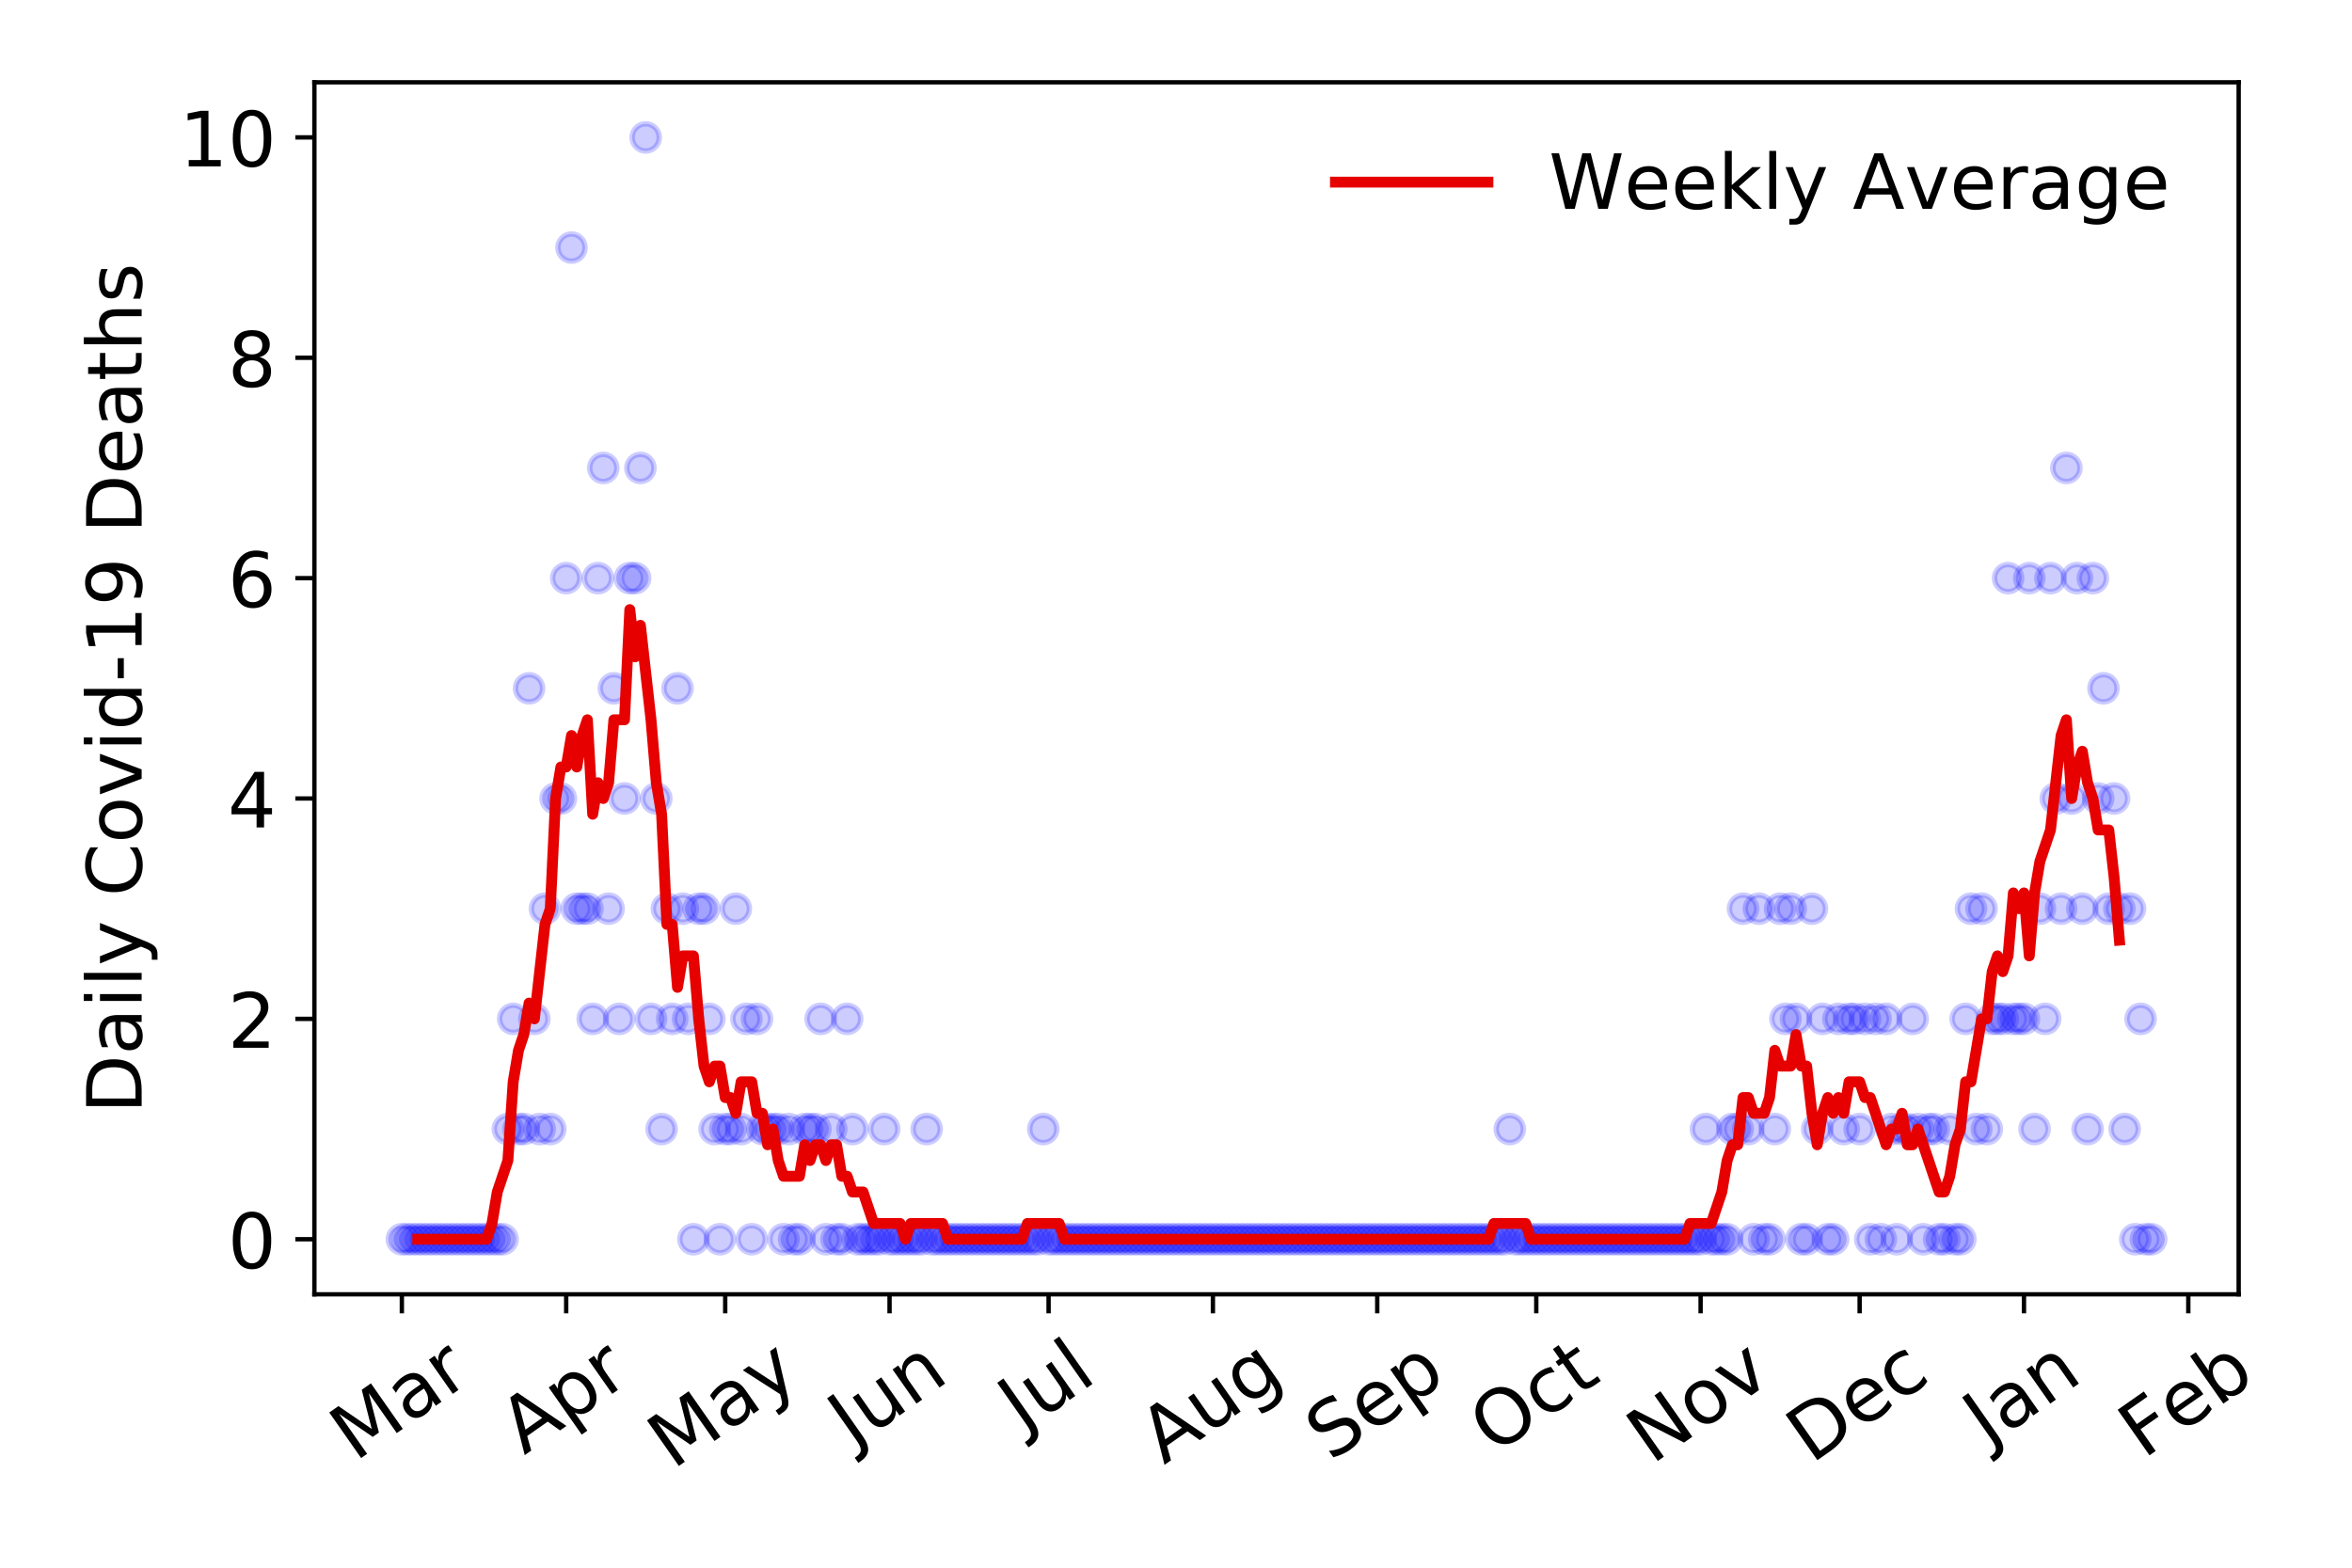 <?xml version="1.0" encoding="utf-8" standalone="no"?>
<!DOCTYPE svg PUBLIC "-//W3C//DTD SVG 1.1//EN"
  "http://www.w3.org/Graphics/SVG/1.1/DTD/svg11.dtd">
<!-- Created with matplotlib (https://matplotlib.org/) -->
<svg height="288pt" version="1.1" viewBox="0 0 432 288" width="432pt" xmlns="http://www.w3.org/2000/svg" xmlns:xlink="http://www.w3.org/1999/xlink">
 <defs>
  <style type="text/css">
*{stroke-linecap:butt;stroke-linejoin:round;}
  </style>
 </defs>
 <g id="figure_1">
  <g id="patch_1">
   <path d="M 0 288 
L 432 288 
L 432 0 
L 0 0 
z
" style="fill:#ffffff;"/>
  </g>
  <g id="axes_1">
   <g id="patch_2">
    <path d="M 57.745 237.778 
L 411.183 237.778 
L 411.183 15.12 
L 57.745 15.12 
z
" style="fill:#ffffff;"/>
   </g>
   <g id="matplotlib.axis_1">
    <g id="xtick_1">
     <g id="line2d_1">
      <defs>
       <path d="M 0 0 
L 0 3.5 
" id="m6e9abe9017" style="stroke:#000000;stroke-width:0.8;"/>
      </defs>
      <g>
       <use style="stroke:#000000;stroke-width:0.8;" x="73.81" xlink:href="#m6e9abe9017" y="237.778"/>
      </g>
     </g>
     <g id="text_1">
      <!-- Mar -->
      <defs>
       <path d="M 9.812 72.906 
L 24.516 72.906 
L 43.109 23.297 
L 61.812 72.906 
L 76.516 72.906 
L 76.516 0 
L 66.891 0 
L 66.891 64.016 
L 48.094 14.016 
L 38.188 14.016 
L 19.391 64.016 
L 19.391 0 
L 9.812 0 
z
" id="DejaVuSans-77"/>
       <path d="M 34.281 27.484 
Q 23.391 27.484 19.188 25 
Q 14.984 22.516 14.984 16.5 
Q 14.984 11.719 18.141 8.906 
Q 21.297 6.109 26.703 6.109 
Q 34.188 6.109 38.703 11.406 
Q 43.219 16.703 43.219 25.484 
L 43.219 27.484 
z
M 52.203 31.203 
L 52.203 0 
L 43.219 0 
L 43.219 8.297 
Q 40.141 3.328 35.547 0.953 
Q 30.953 -1.422 24.312 -1.422 
Q 15.922 -1.422 10.953 3.297 
Q 6 8.016 6 15.922 
Q 6 25.141 12.172 29.828 
Q 18.359 34.516 30.609 34.516 
L 43.219 34.516 
L 43.219 35.406 
Q 43.219 41.609 39.141 45 
Q 35.062 48.391 27.688 48.391 
Q 23 48.391 18.547 47.266 
Q 14.109 46.141 10.016 43.891 
L 10.016 52.203 
Q 14.938 54.109 19.578 55.047 
Q 24.219 56 28.609 56 
Q 40.484 56 46.344 49.844 
Q 52.203 43.703 52.203 31.203 
z
" id="DejaVuSans-97"/>
       <path d="M 41.109 46.297 
Q 39.594 47.172 37.812 47.578 
Q 36.031 48 33.891 48 
Q 26.266 48 22.188 43.047 
Q 18.109 38.094 18.109 28.812 
L 18.109 0 
L 9.078 0 
L 9.078 54.688 
L 18.109 54.688 
L 18.109 46.188 
Q 20.953 51.172 25.484 53.578 
Q 30.031 56 36.531 56 
Q 37.453 56 38.578 55.875 
Q 39.703 55.766 41.062 55.516 
z
" id="DejaVuSans-114"/>
      </defs>
      <g transform="translate(65.208 268.643)rotate(-35)scale(0.14 -0.14)">
       <use xlink:href="#DejaVuSans-77"/>
       <use x="86.279" xlink:href="#DejaVuSans-97"/>
       <use x="147.559" xlink:href="#DejaVuSans-114"/>
      </g>
     </g>
    </g>
    <g id="xtick_2">
     <g id="line2d_2">
      <g>
       <use style="stroke:#000000;stroke-width:0.8;" x="103.994" xlink:href="#m6e9abe9017" y="237.778"/>
      </g>
     </g>
     <g id="text_2">
      <!-- Apr -->
      <defs>
       <path d="M 34.188 63.188 
L 20.797 26.906 
L 47.609 26.906 
z
M 28.609 72.906 
L 39.797 72.906 
L 67.578 0 
L 57.328 0 
L 50.688 18.703 
L 17.828 18.703 
L 11.188 0 
L 0.781 0 
z
" id="DejaVuSans-65"/>
       <path d="M 18.109 8.203 
L 18.109 -20.797 
L 9.078 -20.797 
L 9.078 54.688 
L 18.109 54.688 
L 18.109 46.391 
Q 20.953 51.266 25.266 53.625 
Q 29.594 56 35.594 56 
Q 45.562 56 51.781 48.094 
Q 58.016 40.188 58.016 27.297 
Q 58.016 14.406 51.781 6.484 
Q 45.562 -1.422 35.594 -1.422 
Q 29.594 -1.422 25.266 0.953 
Q 20.953 3.328 18.109 8.203 
z
M 48.688 27.297 
Q 48.688 37.203 44.609 42.844 
Q 40.531 48.484 33.406 48.484 
Q 26.266 48.484 22.188 42.844 
Q 18.109 37.203 18.109 27.297 
Q 18.109 17.391 22.188 11.75 
Q 26.266 6.109 33.406 6.109 
Q 40.531 6.109 44.609 11.75 
Q 48.688 17.391 48.688 27.297 
z
" id="DejaVuSans-112"/>
      </defs>
      <g transform="translate(96.29 267.384)rotate(-35)scale(0.14 -0.14)">
       <use xlink:href="#DejaVuSans-65"/>
       <use x="68.408" xlink:href="#DejaVuSans-112"/>
       <use x="131.885" xlink:href="#DejaVuSans-114"/>
      </g>
     </g>
    </g>
    <g id="xtick_3">
     <g id="line2d_3">
      <g>
       <use style="stroke:#000000;stroke-width:0.8;" x="133.203" xlink:href="#m6e9abe9017" y="237.778"/>
      </g>
     </g>
     <g id="text_3">
      <!-- May -->
      <defs>
       <path d="M 32.172 -5.078 
Q 28.375 -14.844 24.75 -17.812 
Q 21.141 -20.797 15.094 -20.797 
L 7.906 -20.797 
L 7.906 -13.281 
L 13.188 -13.281 
Q 16.891 -13.281 18.938 -11.516 
Q 21 -9.766 23.484 -3.219 
L 25.094 0.875 
L 2.984 54.688 
L 12.5 54.688 
L 29.594 11.922 
L 46.688 54.688 
L 56.203 54.688 
z
" id="DejaVuSans-121"/>
      </defs>
      <g transform="translate(123.564 270.094)rotate(-35)scale(0.14 -0.14)">
       <use xlink:href="#DejaVuSans-77"/>
       <use x="86.279" xlink:href="#DejaVuSans-97"/>
       <use x="147.559" xlink:href="#DejaVuSans-121"/>
      </g>
     </g>
    </g>
    <g id="xtick_4">
     <g id="line2d_4">
      <g>
       <use style="stroke:#000000;stroke-width:0.8;" x="163.387" xlink:href="#m6e9abe9017" y="237.778"/>
      </g>
     </g>
     <g id="text_4">
      <!-- Jun -->
      <defs>
       <path d="M 9.812 72.906 
L 19.672 72.906 
L 19.672 5.078 
Q 19.672 -8.109 14.672 -14.062 
Q 9.672 -20.016 -1.422 -20.016 
L -5.172 -20.016 
L -5.172 -11.719 
L -2.094 -11.719 
Q 4.438 -11.719 7.125 -8.047 
Q 9.812 -4.391 9.812 5.078 
z
" id="DejaVuSans-74"/>
       <path d="M 8.5 21.578 
L 8.5 54.688 
L 17.484 54.688 
L 17.484 21.922 
Q 17.484 14.156 20.5 10.266 
Q 23.531 6.391 29.594 6.391 
Q 36.859 6.391 41.078 11.031 
Q 45.312 15.672 45.312 23.688 
L 45.312 54.688 
L 54.297 54.688 
L 54.297 0 
L 45.312 0 
L 45.312 8.406 
Q 42.047 3.422 37.719 1 
Q 33.406 -1.422 27.688 -1.422 
Q 18.266 -1.422 13.375 4.438 
Q 8.5 10.297 8.5 21.578 
z
M 31.109 56 
z
" id="DejaVuSans-117"/>
       <path d="M 54.891 33.016 
L 54.891 0 
L 45.906 0 
L 45.906 32.719 
Q 45.906 40.484 42.875 44.328 
Q 39.844 48.188 33.797 48.188 
Q 26.516 48.188 22.312 43.547 
Q 18.109 38.922 18.109 30.906 
L 18.109 0 
L 9.078 0 
L 9.078 54.688 
L 18.109 54.688 
L 18.109 46.188 
Q 21.344 51.125 25.703 53.562 
Q 30.078 56 35.797 56 
Q 45.219 56 50.047 50.172 
Q 54.891 44.344 54.891 33.016 
z
" id="DejaVuSans-110"/>
      </defs>
      <g transform="translate(156.643 266.039)rotate(-35)scale(0.14 -0.14)">
       <use xlink:href="#DejaVuSans-74"/>
       <use x="29.492" xlink:href="#DejaVuSans-117"/>
       <use x="92.871" xlink:href="#DejaVuSans-110"/>
      </g>
     </g>
    </g>
    <g id="xtick_5">
     <g id="line2d_5">
      <g>
       <use style="stroke:#000000;stroke-width:0.8;" x="192.597" xlink:href="#m6e9abe9017" y="237.778"/>
      </g>
     </g>
     <g id="text_5">
      <!-- Jul -->
      <defs>
       <path d="M 9.422 75.984 
L 18.406 75.984 
L 18.406 0 
L 9.422 0 
z
" id="DejaVuSans-108"/>
      </defs>
      <g transform="translate(187.894 263.181)rotate(-35)scale(0.14 -0.14)">
       <use xlink:href="#DejaVuSans-74"/>
       <use x="29.492" xlink:href="#DejaVuSans-117"/>
       <use x="92.871" xlink:href="#DejaVuSans-108"/>
      </g>
     </g>
    </g>
    <g id="xtick_6">
     <g id="line2d_6">
      <g>
       <use style="stroke:#000000;stroke-width:0.8;" x="222.78" xlink:href="#m6e9abe9017" y="237.778"/>
      </g>
     </g>
     <g id="text_6">
      <!-- Aug -->
      <defs>
       <path d="M 45.406 27.984 
Q 45.406 37.75 41.375 43.109 
Q 37.359 48.484 30.078 48.484 
Q 22.859 48.484 18.828 43.109 
Q 14.797 37.75 14.797 27.984 
Q 14.797 18.266 18.828 12.891 
Q 22.859 7.516 30.078 7.516 
Q 37.359 7.516 41.375 12.891 
Q 45.406 18.266 45.406 27.984 
z
M 54.391 6.781 
Q 54.391 -7.172 48.188 -13.984 
Q 42 -20.797 29.203 -20.797 
Q 24.469 -20.797 20.266 -20.094 
Q 16.062 -19.391 12.109 -17.922 
L 12.109 -9.188 
Q 16.062 -11.328 19.922 -12.344 
Q 23.781 -13.375 27.781 -13.375 
Q 36.625 -13.375 41.016 -8.766 
Q 45.406 -4.156 45.406 5.172 
L 45.406 9.625 
Q 42.625 4.781 38.281 2.391 
Q 33.938 0 27.875 0 
Q 17.828 0 11.672 7.656 
Q 5.516 15.328 5.516 27.984 
Q 5.516 40.672 11.672 48.328 
Q 17.828 56 27.875 56 
Q 33.938 56 38.281 53.609 
Q 42.625 51.219 45.406 46.391 
L 45.406 54.688 
L 54.391 54.688 
z
" id="DejaVuSans-103"/>
      </defs>
      <g transform="translate(213.799 269.172)rotate(-35)scale(0.14 -0.14)">
       <use xlink:href="#DejaVuSans-65"/>
       <use x="68.408" xlink:href="#DejaVuSans-117"/>
       <use x="131.787" xlink:href="#DejaVuSans-103"/>
      </g>
     </g>
    </g>
    <g id="xtick_7">
     <g id="line2d_7">
      <g>
       <use style="stroke:#000000;stroke-width:0.8;" x="252.963" xlink:href="#m6e9abe9017" y="237.778"/>
      </g>
     </g>
     <g id="text_7">
      <!-- Sep -->
      <defs>
       <path d="M 53.516 70.516 
L 53.516 60.891 
Q 47.906 63.578 42.922 64.891 
Q 37.938 66.219 33.297 66.219 
Q 25.25 66.219 20.875 63.094 
Q 16.5 59.969 16.5 54.203 
Q 16.5 49.359 19.406 46.891 
Q 22.312 44.438 30.422 42.922 
L 36.375 41.703 
Q 47.406 39.594 52.656 34.297 
Q 57.906 29 57.906 20.125 
Q 57.906 9.516 50.797 4.047 
Q 43.703 -1.422 29.984 -1.422 
Q 24.812 -1.422 18.969 -0.25 
Q 13.141 0.922 6.891 3.219 
L 6.891 13.375 
Q 12.891 10.016 18.656 8.297 
Q 24.422 6.594 29.984 6.594 
Q 38.422 6.594 43.016 9.906 
Q 47.609 13.234 47.609 19.391 
Q 47.609 24.75 44.312 27.781 
Q 41.016 30.812 33.5 32.328 
L 27.484 33.5 
Q 16.453 35.688 11.516 40.375 
Q 6.594 45.062 6.594 53.422 
Q 6.594 63.094 13.406 68.656 
Q 20.219 74.219 32.172 74.219 
Q 37.312 74.219 42.625 73.281 
Q 47.953 72.359 53.516 70.516 
z
" id="DejaVuSans-83"/>
       <path d="M 56.203 29.594 
L 56.203 25.203 
L 14.891 25.203 
Q 15.484 15.922 20.484 11.062 
Q 25.484 6.203 34.422 6.203 
Q 39.594 6.203 44.453 7.469 
Q 49.312 8.734 54.109 11.281 
L 54.109 2.781 
Q 49.266 0.734 44.188 -0.344 
Q 39.109 -1.422 33.891 -1.422 
Q 20.797 -1.422 13.156 6.188 
Q 5.516 13.812 5.516 26.812 
Q 5.516 40.234 12.766 48.109 
Q 20.016 56 32.328 56 
Q 43.359 56 49.781 48.891 
Q 56.203 41.797 56.203 29.594 
z
M 47.219 32.234 
Q 47.125 39.594 43.094 43.984 
Q 39.062 48.391 32.422 48.391 
Q 24.906 48.391 20.391 44.141 
Q 15.875 39.891 15.188 32.172 
z
" id="DejaVuSans-101"/>
      </defs>
      <g transform="translate(244.37 268.629)rotate(-35)scale(0.14 -0.14)">
       <use xlink:href="#DejaVuSans-83"/>
       <use x="63.477" xlink:href="#DejaVuSans-101"/>
       <use x="125" xlink:href="#DejaVuSans-112"/>
      </g>
     </g>
    </g>
    <g id="xtick_8">
     <g id="line2d_8">
      <g>
       <use style="stroke:#000000;stroke-width:0.8;" x="282.173" xlink:href="#m6e9abe9017" y="237.778"/>
      </g>
     </g>
     <g id="text_8">
      <!-- Oct -->
      <defs>
       <path d="M 39.406 66.219 
Q 28.656 66.219 22.328 58.203 
Q 16.016 50.203 16.016 36.375 
Q 16.016 22.609 22.328 14.594 
Q 28.656 6.594 39.406 6.594 
Q 50.141 6.594 56.422 14.594 
Q 62.703 22.609 62.703 36.375 
Q 62.703 50.203 56.422 58.203 
Q 50.141 66.219 39.406 66.219 
z
M 39.406 74.219 
Q 54.734 74.219 63.906 63.938 
Q 73.094 53.656 73.094 36.375 
Q 73.094 19.141 63.906 8.859 
Q 54.734 -1.422 39.406 -1.422 
Q 24.031 -1.422 14.812 8.828 
Q 5.609 19.094 5.609 36.375 
Q 5.609 53.656 14.812 63.938 
Q 24.031 74.219 39.406 74.219 
z
" id="DejaVuSans-79"/>
       <path d="M 48.781 52.594 
L 48.781 44.188 
Q 44.969 46.297 41.141 47.344 
Q 37.312 48.391 33.406 48.391 
Q 24.656 48.391 19.812 42.844 
Q 14.984 37.312 14.984 27.297 
Q 14.984 17.281 19.812 11.734 
Q 24.656 6.203 33.406 6.203 
Q 37.312 6.203 41.141 7.25 
Q 44.969 8.297 48.781 10.406 
L 48.781 2.094 
Q 45.016 0.344 40.984 -0.531 
Q 36.969 -1.422 32.422 -1.422 
Q 20.062 -1.422 12.781 6.344 
Q 5.516 14.109 5.516 27.297 
Q 5.516 40.672 12.859 48.328 
Q 20.219 56 33.016 56 
Q 37.156 56 41.109 55.141 
Q 45.062 54.297 48.781 52.594 
z
" id="DejaVuSans-99"/>
       <path d="M 18.312 70.219 
L 18.312 54.688 
L 36.812 54.688 
L 36.812 47.703 
L 18.312 47.703 
L 18.312 18.016 
Q 18.312 11.328 20.141 9.422 
Q 21.969 7.516 27.594 7.516 
L 36.812 7.516 
L 36.812 0 
L 27.594 0 
Q 17.188 0 13.234 3.875 
Q 9.281 7.766 9.281 18.016 
L 9.281 47.703 
L 2.688 47.703 
L 2.688 54.688 
L 9.281 54.688 
L 9.281 70.219 
z
" id="DejaVuSans-116"/>
      </defs>
      <g transform="translate(274.474 267.377)rotate(-35)scale(0.14 -0.14)">
       <use xlink:href="#DejaVuSans-79"/>
       <use x="78.711" xlink:href="#DejaVuSans-99"/>
       <use x="133.691" xlink:href="#DejaVuSans-116"/>
      </g>
     </g>
    </g>
    <g id="xtick_9">
     <g id="line2d_9">
      <g>
       <use style="stroke:#000000;stroke-width:0.8;" x="312.356" xlink:href="#m6e9abe9017" y="237.778"/>
      </g>
     </g>
     <g id="text_9">
      <!-- Nov -->
      <defs>
       <path d="M 9.812 72.906 
L 23.094 72.906 
L 55.422 11.922 
L 55.422 72.906 
L 64.984 72.906 
L 64.984 0 
L 51.703 0 
L 19.391 60.984 
L 19.391 0 
L 9.812 0 
z
" id="DejaVuSans-78"/>
       <path d="M 30.609 48.391 
Q 23.391 48.391 19.188 42.75 
Q 14.984 37.109 14.984 27.297 
Q 14.984 17.484 19.156 11.844 
Q 23.344 6.203 30.609 6.203 
Q 37.797 6.203 41.984 11.859 
Q 46.188 17.531 46.188 27.297 
Q 46.188 37.016 41.984 42.703 
Q 37.797 48.391 30.609 48.391 
z
M 30.609 56 
Q 42.328 56 49.016 48.375 
Q 55.719 40.766 55.719 27.297 
Q 55.719 13.875 49.016 6.219 
Q 42.328 -1.422 30.609 -1.422 
Q 18.844 -1.422 12.172 6.219 
Q 5.516 13.875 5.516 27.297 
Q 5.516 40.766 12.172 48.375 
Q 18.844 56 30.609 56 
z
" id="DejaVuSans-111"/>
       <path d="M 2.984 54.688 
L 12.5 54.688 
L 29.594 8.797 
L 46.688 54.688 
L 56.203 54.688 
L 35.688 0 
L 23.484 0 
z
" id="DejaVuSans-118"/>
      </defs>
      <g transform="translate(303.38 269.166)rotate(-35)scale(0.14 -0.14)">
       <use xlink:href="#DejaVuSans-78"/>
       <use x="74.805" xlink:href="#DejaVuSans-111"/>
       <use x="135.986" xlink:href="#DejaVuSans-118"/>
      </g>
     </g>
    </g>
    <g id="xtick_10">
     <g id="line2d_10">
      <g>
       <use style="stroke:#000000;stroke-width:0.8;" x="341.566" xlink:href="#m6e9abe9017" y="237.778"/>
      </g>
     </g>
     <g id="text_10">
      <!-- Dec -->
      <defs>
       <path d="M 19.672 64.797 
L 19.672 8.109 
L 31.594 8.109 
Q 46.688 8.109 53.688 14.938 
Q 60.688 21.781 60.688 36.531 
Q 60.688 51.172 53.688 57.984 
Q 46.688 64.797 31.594 64.797 
z
M 9.812 72.906 
L 30.078 72.906 
Q 51.266 72.906 61.172 64.094 
Q 71.094 55.281 71.094 36.531 
Q 71.094 17.672 61.125 8.828 
Q 51.172 0 30.078 0 
L 9.812 0 
z
" id="DejaVuSans-68"/>
      </defs>
      <g transform="translate(332.686 269.032)rotate(-35)scale(0.14 -0.14)">
       <use xlink:href="#DejaVuSans-68"/>
       <use x="77.002" xlink:href="#DejaVuSans-101"/>
       <use x="138.525" xlink:href="#DejaVuSans-99"/>
      </g>
     </g>
    </g>
    <g id="xtick_11">
     <g id="line2d_11">
      <g>
       <use style="stroke:#000000;stroke-width:0.8;" x="371.75" xlink:href="#m6e9abe9017" y="237.778"/>
      </g>
     </g>
     <g id="text_11">
      <!-- Jan -->
      <g transform="translate(365.126 265.871)rotate(-35)scale(0.14 -0.14)">
       <use xlink:href="#DejaVuSans-74"/>
       <use x="29.492" xlink:href="#DejaVuSans-97"/>
       <use x="90.771" xlink:href="#DejaVuSans-110"/>
      </g>
     </g>
    </g>
    <g id="xtick_12">
     <g id="line2d_12">
      <g>
       <use style="stroke:#000000;stroke-width:0.8;" x="401.933" xlink:href="#m6e9abe9017" y="237.778"/>
      </g>
     </g>
     <g id="text_12">
      <!-- Feb -->
      <defs>
       <path d="M 9.812 72.906 
L 51.703 72.906 
L 51.703 64.594 
L 19.672 64.594 
L 19.672 43.109 
L 48.578 43.109 
L 48.578 34.812 
L 19.672 34.812 
L 19.672 0 
L 9.812 0 
z
" id="DejaVuSans-70"/>
       <path d="M 48.688 27.297 
Q 48.688 37.203 44.609 42.844 
Q 40.531 48.484 33.406 48.484 
Q 26.266 48.484 22.188 42.844 
Q 18.109 37.203 18.109 27.297 
Q 18.109 17.391 22.188 11.75 
Q 26.266 6.109 33.406 6.109 
Q 40.531 6.109 44.609 11.75 
Q 48.688 17.391 48.688 27.297 
z
M 18.109 46.391 
Q 20.953 51.266 25.266 53.625 
Q 29.594 56 35.594 56 
Q 45.562 56 51.781 48.094 
Q 58.016 40.188 58.016 27.297 
Q 58.016 14.406 51.781 6.484 
Q 45.562 -1.422 35.594 -1.422 
Q 29.594 -1.422 25.266 0.953 
Q 20.953 3.328 18.109 8.203 
L 18.109 0 
L 9.078 0 
L 9.078 75.984 
L 18.109 75.984 
z
" id="DejaVuSans-98"/>
      </defs>
      <g transform="translate(393.687 268.143)rotate(-35)scale(0.14 -0.14)">
       <use xlink:href="#DejaVuSans-70"/>
       <use x="57.441" xlink:href="#DejaVuSans-101"/>
       <use x="118.965" xlink:href="#DejaVuSans-98"/>
      </g>
     </g>
    </g>
   </g>
   <g id="matplotlib.axis_2">
    <g id="ytick_1">
     <g id="line2d_13">
      <defs>
       <path d="M 0 0 
L -3.5 0 
" id="m7cf18e77f9" style="stroke:#000000;stroke-width:0.8;"/>
      </defs>
      <g>
       <use style="stroke:#000000;stroke-width:0.8;" x="57.745" xlink:href="#m7cf18e77f9" y="227.657"/>
      </g>
     </g>
     <g id="text_13">
      <!-- 0 -->
      <defs>
       <path d="M 31.781 66.406 
Q 24.172 66.406 20.328 58.906 
Q 16.5 51.422 16.5 36.375 
Q 16.5 21.391 20.328 13.891 
Q 24.172 6.391 31.781 6.391 
Q 39.453 6.391 43.281 13.891 
Q 47.125 21.391 47.125 36.375 
Q 47.125 51.422 43.281 58.906 
Q 39.453 66.406 31.781 66.406 
z
M 31.781 74.219 
Q 44.047 74.219 50.516 64.516 
Q 56.984 54.828 56.984 36.375 
Q 56.984 17.969 50.516 8.266 
Q 44.047 -1.422 31.781 -1.422 
Q 19.531 -1.422 13.062 8.266 
Q 6.594 17.969 6.594 36.375 
Q 6.594 54.828 13.062 64.516 
Q 19.531 74.219 31.781 74.219 
z
" id="DejaVuSans-48"/>
      </defs>
      <g transform="translate(41.837 232.976)scale(0.14 -0.14)">
       <use xlink:href="#DejaVuSans-48"/>
      </g>
     </g>
    </g>
    <g id="ytick_2">
     <g id="line2d_14">
      <g>
       <use style="stroke:#000000;stroke-width:0.8;" x="57.745" xlink:href="#m7cf18e77f9" y="187.174"/>
      </g>
     </g>
     <g id="text_14">
      <!-- 2 -->
      <defs>
       <path d="M 19.188 8.297 
L 53.609 8.297 
L 53.609 0 
L 7.328 0 
L 7.328 8.297 
Q 12.938 14.109 22.625 23.891 
Q 32.328 33.688 34.812 36.531 
Q 39.547 41.844 41.422 45.531 
Q 43.312 49.219 43.312 52.781 
Q 43.312 58.594 39.234 62.25 
Q 35.156 65.922 28.609 65.922 
Q 23.969 65.922 18.812 64.312 
Q 13.672 62.703 7.812 59.422 
L 7.812 69.391 
Q 13.766 71.781 18.938 73 
Q 24.125 74.219 28.422 74.219 
Q 39.75 74.219 46.484 68.547 
Q 53.219 62.891 53.219 53.422 
Q 53.219 48.922 51.531 44.891 
Q 49.859 40.875 45.406 35.406 
Q 44.188 33.984 37.641 27.219 
Q 31.109 20.453 19.188 8.297 
z
" id="DejaVuSans-50"/>
      </defs>
      <g transform="translate(41.837 192.493)scale(0.14 -0.14)">
       <use xlink:href="#DejaVuSans-50"/>
      </g>
     </g>
    </g>
    <g id="ytick_3">
     <g id="line2d_15">
      <g>
       <use style="stroke:#000000;stroke-width:0.8;" x="57.745" xlink:href="#m7cf18e77f9" y="146.691"/>
      </g>
     </g>
     <g id="text_15">
      <!-- 4 -->
      <defs>
       <path d="M 37.797 64.312 
L 12.891 25.391 
L 37.797 25.391 
z
M 35.203 72.906 
L 47.609 72.906 
L 47.609 25.391 
L 58.016 25.391 
L 58.016 17.188 
L 47.609 17.188 
L 47.609 0 
L 37.797 0 
L 37.797 17.188 
L 4.891 17.188 
L 4.891 26.703 
z
" id="DejaVuSans-52"/>
      </defs>
      <g transform="translate(41.837 152.01)scale(0.14 -0.14)">
       <use xlink:href="#DejaVuSans-52"/>
      </g>
     </g>
    </g>
    <g id="ytick_4">
     <g id="line2d_16">
      <g>
       <use style="stroke:#000000;stroke-width:0.8;" x="57.745" xlink:href="#m7cf18e77f9" y="106.207"/>
      </g>
     </g>
     <g id="text_16">
      <!-- 6 -->
      <defs>
       <path d="M 33.016 40.375 
Q 26.375 40.375 22.484 35.828 
Q 18.609 31.297 18.609 23.391 
Q 18.609 15.531 22.484 10.953 
Q 26.375 6.391 33.016 6.391 
Q 39.656 6.391 43.531 10.953 
Q 47.406 15.531 47.406 23.391 
Q 47.406 31.297 43.531 35.828 
Q 39.656 40.375 33.016 40.375 
z
M 52.594 71.297 
L 52.594 62.312 
Q 48.875 64.062 45.094 64.984 
Q 41.312 65.922 37.594 65.922 
Q 27.828 65.922 22.672 59.328 
Q 17.531 52.734 16.797 39.406 
Q 19.672 43.656 24.016 45.922 
Q 28.375 48.188 33.594 48.188 
Q 44.578 48.188 50.953 41.516 
Q 57.328 34.859 57.328 23.391 
Q 57.328 12.156 50.688 5.359 
Q 44.047 -1.422 33.016 -1.422 
Q 20.359 -1.422 13.672 8.266 
Q 6.984 17.969 6.984 36.375 
Q 6.984 53.656 15.188 63.938 
Q 23.391 74.219 37.203 74.219 
Q 40.922 74.219 44.703 73.484 
Q 48.484 72.75 52.594 71.297 
z
" id="DejaVuSans-54"/>
      </defs>
      <g transform="translate(41.837 111.526)scale(0.14 -0.14)">
       <use xlink:href="#DejaVuSans-54"/>
      </g>
     </g>
    </g>
    <g id="ytick_5">
     <g id="line2d_17">
      <g>
       <use style="stroke:#000000;stroke-width:0.8;" x="57.745" xlink:href="#m7cf18e77f9" y="65.724"/>
      </g>
     </g>
     <g id="text_17">
      <!-- 8 -->
      <defs>
       <path d="M 31.781 34.625 
Q 24.75 34.625 20.719 30.859 
Q 16.703 27.094 16.703 20.516 
Q 16.703 13.922 20.719 10.156 
Q 24.75 6.391 31.781 6.391 
Q 38.812 6.391 42.859 10.172 
Q 46.922 13.969 46.922 20.516 
Q 46.922 27.094 42.891 30.859 
Q 38.875 34.625 31.781 34.625 
z
M 21.922 38.812 
Q 15.578 40.375 12.031 44.719 
Q 8.5 49.078 8.5 55.328 
Q 8.5 64.062 14.719 69.141 
Q 20.953 74.219 31.781 74.219 
Q 42.672 74.219 48.875 69.141 
Q 55.078 64.062 55.078 55.328 
Q 55.078 49.078 51.531 44.719 
Q 48 40.375 41.703 38.812 
Q 48.828 37.156 52.797 32.312 
Q 56.781 27.484 56.781 20.516 
Q 56.781 9.906 50.312 4.234 
Q 43.844 -1.422 31.781 -1.422 
Q 19.734 -1.422 13.25 4.234 
Q 6.781 9.906 6.781 20.516 
Q 6.781 27.484 10.781 32.312 
Q 14.797 37.156 21.922 38.812 
z
M 18.312 54.391 
Q 18.312 48.734 21.844 45.562 
Q 25.391 42.391 31.781 42.391 
Q 38.141 42.391 41.719 45.562 
Q 45.312 48.734 45.312 54.391 
Q 45.312 60.062 41.719 63.234 
Q 38.141 66.406 31.781 66.406 
Q 25.391 66.406 21.844 63.234 
Q 18.312 60.062 18.312 54.391 
z
" id="DejaVuSans-56"/>
      </defs>
      <g transform="translate(41.837 71.043)scale(0.14 -0.14)">
       <use xlink:href="#DejaVuSans-56"/>
      </g>
     </g>
    </g>
    <g id="ytick_6">
     <g id="line2d_18">
      <g>
       <use style="stroke:#000000;stroke-width:0.8;" x="57.745" xlink:href="#m7cf18e77f9" y="25.241"/>
      </g>
     </g>
     <g id="text_18">
      <!-- 10 -->
      <defs>
       <path d="M 12.406 8.297 
L 28.516 8.297 
L 28.516 63.922 
L 10.984 60.406 
L 10.984 69.391 
L 28.422 72.906 
L 38.281 72.906 
L 38.281 8.297 
L 54.391 8.297 
L 54.391 0 
L 12.406 0 
z
" id="DejaVuSans-49"/>
      </defs>
      <g transform="translate(32.93 30.56)scale(0.14 -0.14)">
       <use xlink:href="#DejaVuSans-49"/>
       <use x="63.623" xlink:href="#DejaVuSans-48"/>
      </g>
     </g>
    </g>
    <g id="text_19">
     <!-- Daily Covid-19 Deaths -->
     <defs>
      <path d="M 9.422 54.688 
L 18.406 54.688 
L 18.406 0 
L 9.422 0 
z
M 9.422 75.984 
L 18.406 75.984 
L 18.406 64.594 
L 9.422 64.594 
z
" id="DejaVuSans-105"/>
      <path id="DejaVuSans-32"/>
      <path d="M 64.406 67.281 
L 64.406 56.891 
Q 59.422 61.531 53.781 63.812 
Q 48.141 66.109 41.797 66.109 
Q 29.297 66.109 22.656 58.469 
Q 16.016 50.828 16.016 36.375 
Q 16.016 21.969 22.656 14.328 
Q 29.297 6.688 41.797 6.688 
Q 48.141 6.688 53.781 8.984 
Q 59.422 11.281 64.406 15.922 
L 64.406 5.609 
Q 59.234 2.094 53.438 0.328 
Q 47.656 -1.422 41.219 -1.422 
Q 24.656 -1.422 15.125 8.703 
Q 5.609 18.844 5.609 36.375 
Q 5.609 53.953 15.125 64.078 
Q 24.656 74.219 41.219 74.219 
Q 47.75 74.219 53.531 72.484 
Q 59.328 70.75 64.406 67.281 
z
" id="DejaVuSans-67"/>
      <path d="M 45.406 46.391 
L 45.406 75.984 
L 54.391 75.984 
L 54.391 0 
L 45.406 0 
L 45.406 8.203 
Q 42.578 3.328 38.25 0.953 
Q 33.938 -1.422 27.875 -1.422 
Q 17.969 -1.422 11.734 6.484 
Q 5.516 14.406 5.516 27.297 
Q 5.516 40.188 11.734 48.094 
Q 17.969 56 27.875 56 
Q 33.938 56 38.25 53.625 
Q 42.578 51.266 45.406 46.391 
z
M 14.797 27.297 
Q 14.797 17.391 18.875 11.75 
Q 22.953 6.109 30.078 6.109 
Q 37.203 6.109 41.297 11.75 
Q 45.406 17.391 45.406 27.297 
Q 45.406 37.203 41.297 42.844 
Q 37.203 48.484 30.078 48.484 
Q 22.953 48.484 18.875 42.844 
Q 14.797 37.203 14.797 27.297 
z
" id="DejaVuSans-100"/>
      <path d="M 4.891 31.391 
L 31.203 31.391 
L 31.203 23.391 
L 4.891 23.391 
z
" id="DejaVuSans-45"/>
      <path d="M 10.984 1.516 
L 10.984 10.5 
Q 14.703 8.734 18.5 7.812 
Q 22.312 6.891 25.984 6.891 
Q 35.75 6.891 40.891 13.453 
Q 46.047 20.016 46.781 33.406 
Q 43.953 29.203 39.594 26.953 
Q 35.25 24.703 29.984 24.703 
Q 19.047 24.703 12.672 31.312 
Q 6.297 37.938 6.297 49.422 
Q 6.297 60.641 12.938 67.422 
Q 19.578 74.219 30.609 74.219 
Q 43.266 74.219 49.922 64.516 
Q 56.594 54.828 56.594 36.375 
Q 56.594 19.141 48.406 8.859 
Q 40.234 -1.422 26.422 -1.422 
Q 22.703 -1.422 18.891 -0.688 
Q 15.094 0.047 10.984 1.516 
z
M 30.609 32.422 
Q 37.25 32.422 41.125 36.953 
Q 45.016 41.5 45.016 49.422 
Q 45.016 57.281 41.125 61.844 
Q 37.25 66.406 30.609 66.406 
Q 23.969 66.406 20.094 61.844 
Q 16.219 57.281 16.219 49.422 
Q 16.219 41.5 20.094 36.953 
Q 23.969 32.422 30.609 32.422 
z
" id="DejaVuSans-57"/>
      <path d="M 54.891 33.016 
L 54.891 0 
L 45.906 0 
L 45.906 32.719 
Q 45.906 40.484 42.875 44.328 
Q 39.844 48.188 33.797 48.188 
Q 26.516 48.188 22.312 43.547 
Q 18.109 38.922 18.109 30.906 
L 18.109 0 
L 9.078 0 
L 9.078 75.984 
L 18.109 75.984 
L 18.109 46.188 
Q 21.344 51.125 25.703 53.562 
Q 30.078 56 35.797 56 
Q 45.219 56 50.047 50.172 
Q 54.891 44.344 54.891 33.016 
z
" id="DejaVuSans-104"/>
      <path d="M 44.281 53.078 
L 44.281 44.578 
Q 40.484 46.531 36.375 47.5 
Q 32.281 48.484 27.875 48.484 
Q 21.188 48.484 17.844 46.438 
Q 14.5 44.391 14.5 40.281 
Q 14.5 37.156 16.891 35.375 
Q 19.281 33.594 26.516 31.984 
L 29.594 31.297 
Q 39.156 29.25 43.188 25.516 
Q 47.219 21.781 47.219 15.094 
Q 47.219 7.469 41.188 3.016 
Q 35.156 -1.422 24.609 -1.422 
Q 20.219 -1.422 15.453 -0.562 
Q 10.688 0.297 5.422 2 
L 5.422 11.281 
Q 10.406 8.688 15.234 7.391 
Q 20.062 6.109 24.812 6.109 
Q 31.156 6.109 34.562 8.281 
Q 37.984 10.453 37.984 14.406 
Q 37.984 18.062 35.516 20.016 
Q 33.062 21.969 24.703 23.781 
L 21.578 24.516 
Q 13.234 26.266 9.516 29.906 
Q 5.812 33.547 5.812 39.891 
Q 5.812 47.609 11.281 51.797 
Q 16.75 56 26.812 56 
Q 31.781 56 36.172 55.266 
Q 40.578 54.547 44.281 53.078 
z
" id="DejaVuSans-115"/>
     </defs>
     <g transform="translate(26.018 204.56)rotate(-90)scale(0.14 -0.14)">
      <use xlink:href="#DejaVuSans-68"/>
      <use x="77.002" xlink:href="#DejaVuSans-97"/>
      <use x="138.281" xlink:href="#DejaVuSans-105"/>
      <use x="166.064" xlink:href="#DejaVuSans-108"/>
      <use x="193.848" xlink:href="#DejaVuSans-121"/>
      <use x="253.027" xlink:href="#DejaVuSans-32"/>
      <use x="284.814" xlink:href="#DejaVuSans-67"/>
      <use x="354.639" xlink:href="#DejaVuSans-111"/>
      <use x="415.82" xlink:href="#DejaVuSans-118"/>
      <use x="475" xlink:href="#DejaVuSans-105"/>
      <use x="502.783" xlink:href="#DejaVuSans-100"/>
      <use x="566.26" xlink:href="#DejaVuSans-45"/>
      <use x="602.344" xlink:href="#DejaVuSans-49"/>
      <use x="665.967" xlink:href="#DejaVuSans-57"/>
      <use x="729.59" xlink:href="#DejaVuSans-32"/>
      <use x="761.377" xlink:href="#DejaVuSans-68"/>
      <use x="838.379" xlink:href="#DejaVuSans-101"/>
      <use x="899.902" xlink:href="#DejaVuSans-97"/>
      <use x="961.182" xlink:href="#DejaVuSans-116"/>
      <use x="1000.391" xlink:href="#DejaVuSans-104"/>
      <use x="1063.77" xlink:href="#DejaVuSans-115"/>
     </g>
    </g>
   </g>
   <g id="line2d_19">
    <defs>
     <path d="M 0 2.5 
C 0.663 2.5 1.299 2.237 1.768 1.768 
C 2.237 1.299 2.5 0.663 2.5 0 
C 2.5 -0.663 2.237 -1.299 1.768 -1.768 
C 1.299 -2.237 0.663 -2.5 0 -2.5 
C -0.663 -2.5 -1.299 -2.237 -1.768 -1.768 
C -2.237 -1.299 -2.5 -0.663 -2.5 0 
C -2.5 0.663 -2.237 1.299 -1.768 1.768 
C -1.299 2.237 -0.663 2.5 0 2.5 
z
" id="m50b535c93b" style="stroke:#0000ff;stroke-opacity:0.2;"/>
    </defs>
    <g clip-path="url(#p2eb916fa2b)">
     <use style="fill:#0000ff;fill-opacity:0.2;stroke:#0000ff;stroke-opacity:0.2;" x="73.81" xlink:href="#m50b535c93b" y="227.657"/>
     <use style="fill:#0000ff;fill-opacity:0.2;stroke:#0000ff;stroke-opacity:0.2;" x="74.784" xlink:href="#m50b535c93b" y="227.657"/>
     <use style="fill:#0000ff;fill-opacity:0.2;stroke:#0000ff;stroke-opacity:0.2;" x="75.758" xlink:href="#m50b535c93b" y="227.657"/>
     <use style="fill:#0000ff;fill-opacity:0.2;stroke:#0000ff;stroke-opacity:0.2;" x="76.731" xlink:href="#m50b535c93b" y="227.657"/>
     <use style="fill:#0000ff;fill-opacity:0.2;stroke:#0000ff;stroke-opacity:0.2;" x="77.705" xlink:href="#m50b535c93b" y="227.657"/>
     <use style="fill:#0000ff;fill-opacity:0.2;stroke:#0000ff;stroke-opacity:0.2;" x="78.679" xlink:href="#m50b535c93b" y="227.657"/>
     <use style="fill:#0000ff;fill-opacity:0.2;stroke:#0000ff;stroke-opacity:0.2;" x="79.652" xlink:href="#m50b535c93b" y="227.657"/>
     <use style="fill:#0000ff;fill-opacity:0.2;stroke:#0000ff;stroke-opacity:0.2;" x="80.626" xlink:href="#m50b535c93b" y="227.657"/>
     <use style="fill:#0000ff;fill-opacity:0.2;stroke:#0000ff;stroke-opacity:0.2;" x="81.6" xlink:href="#m50b535c93b" y="227.657"/>
     <use style="fill:#0000ff;fill-opacity:0.2;stroke:#0000ff;stroke-opacity:0.2;" x="82.573" xlink:href="#m50b535c93b" y="227.657"/>
     <use style="fill:#0000ff;fill-opacity:0.2;stroke:#0000ff;stroke-opacity:0.2;" x="83.547" xlink:href="#m50b535c93b" y="227.657"/>
     <use style="fill:#0000ff;fill-opacity:0.2;stroke:#0000ff;stroke-opacity:0.2;" x="84.521" xlink:href="#m50b535c93b" y="227.657"/>
     <use style="fill:#0000ff;fill-opacity:0.2;stroke:#0000ff;stroke-opacity:0.2;" x="85.494" xlink:href="#m50b535c93b" y="227.657"/>
     <use style="fill:#0000ff;fill-opacity:0.2;stroke:#0000ff;stroke-opacity:0.2;" x="86.468" xlink:href="#m50b535c93b" y="227.657"/>
     <use style="fill:#0000ff;fill-opacity:0.2;stroke:#0000ff;stroke-opacity:0.2;" x="87.442" xlink:href="#m50b535c93b" y="227.657"/>
     <use style="fill:#0000ff;fill-opacity:0.2;stroke:#0000ff;stroke-opacity:0.2;" x="88.415" xlink:href="#m50b535c93b" y="227.657"/>
     <use style="fill:#0000ff;fill-opacity:0.2;stroke:#0000ff;stroke-opacity:0.2;" x="89.389" xlink:href="#m50b535c93b" y="227.657"/>
     <use style="fill:#0000ff;fill-opacity:0.2;stroke:#0000ff;stroke-opacity:0.2;" x="90.363" xlink:href="#m50b535c93b" y="227.657"/>
     <use style="fill:#0000ff;fill-opacity:0.2;stroke:#0000ff;stroke-opacity:0.2;" x="91.336" xlink:href="#m50b535c93b" y="227.657"/>
     <use style="fill:#0000ff;fill-opacity:0.2;stroke:#0000ff;stroke-opacity:0.2;" x="92.31" xlink:href="#m50b535c93b" y="227.657"/>
     <use style="fill:#0000ff;fill-opacity:0.2;stroke:#0000ff;stroke-opacity:0.2;" x="93.284" xlink:href="#m50b535c93b" y="207.416"/>
     <use style="fill:#0000ff;fill-opacity:0.2;stroke:#0000ff;stroke-opacity:0.2;" x="94.257" xlink:href="#m50b535c93b" y="187.174"/>
     <use style="fill:#0000ff;fill-opacity:0.2;stroke:#0000ff;stroke-opacity:0.2;" x="95.231" xlink:href="#m50b535c93b" y="207.416"/>
     <use style="fill:#0000ff;fill-opacity:0.2;stroke:#0000ff;stroke-opacity:0.2;" x="96.204" xlink:href="#m50b535c93b" y="207.416"/>
     <use style="fill:#0000ff;fill-opacity:0.2;stroke:#0000ff;stroke-opacity:0.2;" x="97.178" xlink:href="#m50b535c93b" y="126.449"/>
     <use style="fill:#0000ff;fill-opacity:0.2;stroke:#0000ff;stroke-opacity:0.2;" x="98.152" xlink:href="#m50b535c93b" y="187.174"/>
     <use style="fill:#0000ff;fill-opacity:0.2;stroke:#0000ff;stroke-opacity:0.2;" x="99.125" xlink:href="#m50b535c93b" y="207.416"/>
     <use style="fill:#0000ff;fill-opacity:0.2;stroke:#0000ff;stroke-opacity:0.2;" x="100.099" xlink:href="#m50b535c93b" y="166.932"/>
     <use style="fill:#0000ff;fill-opacity:0.2;stroke:#0000ff;stroke-opacity:0.2;" x="101.073" xlink:href="#m50b535c93b" y="207.416"/>
     <use style="fill:#0000ff;fill-opacity:0.2;stroke:#0000ff;stroke-opacity:0.2;" x="102.046" xlink:href="#m50b535c93b" y="146.691"/>
     <use style="fill:#0000ff;fill-opacity:0.2;stroke:#0000ff;stroke-opacity:0.2;" x="103.02" xlink:href="#m50b535c93b" y="146.691"/>
     <use style="fill:#0000ff;fill-opacity:0.2;stroke:#0000ff;stroke-opacity:0.2;" x="103.994" xlink:href="#m50b535c93b" y="106.207"/>
     <use style="fill:#0000ff;fill-opacity:0.2;stroke:#0000ff;stroke-opacity:0.2;" x="104.967" xlink:href="#m50b535c93b" y="45.482"/>
     <use style="fill:#0000ff;fill-opacity:0.2;stroke:#0000ff;stroke-opacity:0.2;" x="105.941" xlink:href="#m50b535c93b" y="166.932"/>
     <use style="fill:#0000ff;fill-opacity:0.2;stroke:#0000ff;stroke-opacity:0.2;" x="106.915" xlink:href="#m50b535c93b" y="166.932"/>
     <use style="fill:#0000ff;fill-opacity:0.2;stroke:#0000ff;stroke-opacity:0.2;" x="107.888" xlink:href="#m50b535c93b" y="166.932"/>
     <use style="fill:#0000ff;fill-opacity:0.2;stroke:#0000ff;stroke-opacity:0.2;" x="108.862" xlink:href="#m50b535c93b" y="187.174"/>
     <use style="fill:#0000ff;fill-opacity:0.2;stroke:#0000ff;stroke-opacity:0.2;" x="109.836" xlink:href="#m50b535c93b" y="106.207"/>
     <use style="fill:#0000ff;fill-opacity:0.2;stroke:#0000ff;stroke-opacity:0.2;" x="110.809" xlink:href="#m50b535c93b" y="85.966"/>
     <use style="fill:#0000ff;fill-opacity:0.2;stroke:#0000ff;stroke-opacity:0.2;" x="111.783" xlink:href="#m50b535c93b" y="166.932"/>
     <use style="fill:#0000ff;fill-opacity:0.2;stroke:#0000ff;stroke-opacity:0.2;" x="112.757" xlink:href="#m50b535c93b" y="126.449"/>
     <use style="fill:#0000ff;fill-opacity:0.2;stroke:#0000ff;stroke-opacity:0.2;" x="113.73" xlink:href="#m50b535c93b" y="187.174"/>
     <use style="fill:#0000ff;fill-opacity:0.2;stroke:#0000ff;stroke-opacity:0.2;" x="114.704" xlink:href="#m50b535c93b" y="146.691"/>
     <use style="fill:#0000ff;fill-opacity:0.2;stroke:#0000ff;stroke-opacity:0.2;" x="115.678" xlink:href="#m50b535c93b" y="106.207"/>
     <use style="fill:#0000ff;fill-opacity:0.2;stroke:#0000ff;stroke-opacity:0.2;" x="116.651" xlink:href="#m50b535c93b" y="106.207"/>
     <use style="fill:#0000ff;fill-opacity:0.2;stroke:#0000ff;stroke-opacity:0.2;" x="117.625" xlink:href="#m50b535c93b" y="85.966"/>
     <use style="fill:#0000ff;fill-opacity:0.2;stroke:#0000ff;stroke-opacity:0.2;" x="118.599" xlink:href="#m50b535c93b" y="25.241"/>
     <use style="fill:#0000ff;fill-opacity:0.2;stroke:#0000ff;stroke-opacity:0.2;" x="119.572" xlink:href="#m50b535c93b" y="187.174"/>
     <use style="fill:#0000ff;fill-opacity:0.2;stroke:#0000ff;stroke-opacity:0.2;" x="120.546" xlink:href="#m50b535c93b" y="146.691"/>
     <use style="fill:#0000ff;fill-opacity:0.2;stroke:#0000ff;stroke-opacity:0.2;" x="121.52" xlink:href="#m50b535c93b" y="207.416"/>
     <use style="fill:#0000ff;fill-opacity:0.2;stroke:#0000ff;stroke-opacity:0.2;" x="122.493" xlink:href="#m50b535c93b" y="166.932"/>
     <use style="fill:#0000ff;fill-opacity:0.2;stroke:#0000ff;stroke-opacity:0.2;" x="123.467" xlink:href="#m50b535c93b" y="187.174"/>
     <use style="fill:#0000ff;fill-opacity:0.2;stroke:#0000ff;stroke-opacity:0.2;" x="124.441" xlink:href="#m50b535c93b" y="126.449"/>
     <use style="fill:#0000ff;fill-opacity:0.2;stroke:#0000ff;stroke-opacity:0.2;" x="125.414" xlink:href="#m50b535c93b" y="166.932"/>
     <use style="fill:#0000ff;fill-opacity:0.2;stroke:#0000ff;stroke-opacity:0.2;" x="126.388" xlink:href="#m50b535c93b" y="187.174"/>
     <use style="fill:#0000ff;fill-opacity:0.2;stroke:#0000ff;stroke-opacity:0.2;" x="127.362" xlink:href="#m50b535c93b" y="227.657"/>
     <use style="fill:#0000ff;fill-opacity:0.2;stroke:#0000ff;stroke-opacity:0.2;" x="128.335" xlink:href="#m50b535c93b" y="166.932"/>
     <use style="fill:#0000ff;fill-opacity:0.2;stroke:#0000ff;stroke-opacity:0.2;" x="129.309" xlink:href="#m50b535c93b" y="166.932"/>
     <use style="fill:#0000ff;fill-opacity:0.2;stroke:#0000ff;stroke-opacity:0.2;" x="130.283" xlink:href="#m50b535c93b" y="187.174"/>
     <use style="fill:#0000ff;fill-opacity:0.2;stroke:#0000ff;stroke-opacity:0.2;" x="131.256" xlink:href="#m50b535c93b" y="207.416"/>
     <use style="fill:#0000ff;fill-opacity:0.2;stroke:#0000ff;stroke-opacity:0.2;" x="132.23" xlink:href="#m50b535c93b" y="227.657"/>
     <use style="fill:#0000ff;fill-opacity:0.2;stroke:#0000ff;stroke-opacity:0.2;" x="133.203" xlink:href="#m50b535c93b" y="207.416"/>
     <use style="fill:#0000ff;fill-opacity:0.2;stroke:#0000ff;stroke-opacity:0.2;" x="134.177" xlink:href="#m50b535c93b" y="207.416"/>
     <use style="fill:#0000ff;fill-opacity:0.2;stroke:#0000ff;stroke-opacity:0.2;" x="135.151" xlink:href="#m50b535c93b" y="166.932"/>
     <use style="fill:#0000ff;fill-opacity:0.2;stroke:#0000ff;stroke-opacity:0.2;" x="136.124" xlink:href="#m50b535c93b" y="207.416"/>
     <use style="fill:#0000ff;fill-opacity:0.2;stroke:#0000ff;stroke-opacity:0.2;" x="137.098" xlink:href="#m50b535c93b" y="187.174"/>
     <use style="fill:#0000ff;fill-opacity:0.2;stroke:#0000ff;stroke-opacity:0.2;" x="138.072" xlink:href="#m50b535c93b" y="227.657"/>
     <use style="fill:#0000ff;fill-opacity:0.2;stroke:#0000ff;stroke-opacity:0.2;" x="139.045" xlink:href="#m50b535c93b" y="187.174"/>
     <use style="fill:#0000ff;fill-opacity:0.2;stroke:#0000ff;stroke-opacity:0.2;" x="140.019" xlink:href="#m50b535c93b" y="207.416"/>
     <use style="fill:#0000ff;fill-opacity:0.2;stroke:#0000ff;stroke-opacity:0.2;" x="140.993" xlink:href="#m50b535c93b" y="207.416"/>
     <use style="fill:#0000ff;fill-opacity:0.2;stroke:#0000ff;stroke-opacity:0.2;" x="141.966" xlink:href="#m50b535c93b" y="207.416"/>
     <use style="fill:#0000ff;fill-opacity:0.2;stroke:#0000ff;stroke-opacity:0.2;" x="142.94" xlink:href="#m50b535c93b" y="207.416"/>
     <use style="fill:#0000ff;fill-opacity:0.2;stroke:#0000ff;stroke-opacity:0.2;" x="143.914" xlink:href="#m50b535c93b" y="227.657"/>
     <use style="fill:#0000ff;fill-opacity:0.2;stroke:#0000ff;stroke-opacity:0.2;" x="144.887" xlink:href="#m50b535c93b" y="207.416"/>
     <use style="fill:#0000ff;fill-opacity:0.2;stroke:#0000ff;stroke-opacity:0.2;" x="145.861" xlink:href="#m50b535c93b" y="227.657"/>
     <use style="fill:#0000ff;fill-opacity:0.2;stroke:#0000ff;stroke-opacity:0.2;" x="146.835" xlink:href="#m50b535c93b" y="227.657"/>
     <use style="fill:#0000ff;fill-opacity:0.2;stroke:#0000ff;stroke-opacity:0.2;" x="147.808" xlink:href="#m50b535c93b" y="207.416"/>
     <use style="fill:#0000ff;fill-opacity:0.2;stroke:#0000ff;stroke-opacity:0.2;" x="148.782" xlink:href="#m50b535c93b" y="207.416"/>
     <use style="fill:#0000ff;fill-opacity:0.2;stroke:#0000ff;stroke-opacity:0.2;" x="149.756" xlink:href="#m50b535c93b" y="207.416"/>
     <use style="fill:#0000ff;fill-opacity:0.2;stroke:#0000ff;stroke-opacity:0.2;" x="150.729" xlink:href="#m50b535c93b" y="187.174"/>
     <use style="fill:#0000ff;fill-opacity:0.2;stroke:#0000ff;stroke-opacity:0.2;" x="151.703" xlink:href="#m50b535c93b" y="227.657"/>
     <use style="fill:#0000ff;fill-opacity:0.2;stroke:#0000ff;stroke-opacity:0.2;" x="152.677" xlink:href="#m50b535c93b" y="207.416"/>
     <use style="fill:#0000ff;fill-opacity:0.2;stroke:#0000ff;stroke-opacity:0.2;" x="153.65" xlink:href="#m50b535c93b" y="227.657"/>
     <use style="fill:#0000ff;fill-opacity:0.2;stroke:#0000ff;stroke-opacity:0.2;" x="154.624" xlink:href="#m50b535c93b" y="227.657"/>
     <use style="fill:#0000ff;fill-opacity:0.2;stroke:#0000ff;stroke-opacity:0.2;" x="155.598" xlink:href="#m50b535c93b" y="187.174"/>
     <use style="fill:#0000ff;fill-opacity:0.2;stroke:#0000ff;stroke-opacity:0.2;" x="156.571" xlink:href="#m50b535c93b" y="207.416"/>
     <use style="fill:#0000ff;fill-opacity:0.2;stroke:#0000ff;stroke-opacity:0.2;" x="157.545" xlink:href="#m50b535c93b" y="227.657"/>
     <use style="fill:#0000ff;fill-opacity:0.2;stroke:#0000ff;stroke-opacity:0.2;" x="158.519" xlink:href="#m50b535c93b" y="227.657"/>
     <use style="fill:#0000ff;fill-opacity:0.2;stroke:#0000ff;stroke-opacity:0.2;" x="159.492" xlink:href="#m50b535c93b" y="227.657"/>
     <use style="fill:#0000ff;fill-opacity:0.2;stroke:#0000ff;stroke-opacity:0.2;" x="160.466" xlink:href="#m50b535c93b" y="227.657"/>
     <use style="fill:#0000ff;fill-opacity:0.2;stroke:#0000ff;stroke-opacity:0.2;" x="161.44" xlink:href="#m50b535c93b" y="227.657"/>
     <use style="fill:#0000ff;fill-opacity:0.2;stroke:#0000ff;stroke-opacity:0.2;" x="162.413" xlink:href="#m50b535c93b" y="207.416"/>
     <use style="fill:#0000ff;fill-opacity:0.2;stroke:#0000ff;stroke-opacity:0.2;" x="163.387" xlink:href="#m50b535c93b" y="227.657"/>
     <use style="fill:#0000ff;fill-opacity:0.2;stroke:#0000ff;stroke-opacity:0.2;" x="164.361" xlink:href="#m50b535c93b" y="227.657"/>
     <use style="fill:#0000ff;fill-opacity:0.2;stroke:#0000ff;stroke-opacity:0.2;" x="165.334" xlink:href="#m50b535c93b" y="227.657"/>
     <use style="fill:#0000ff;fill-opacity:0.2;stroke:#0000ff;stroke-opacity:0.2;" x="166.308" xlink:href="#m50b535c93b" y="227.657"/>
     <use style="fill:#0000ff;fill-opacity:0.2;stroke:#0000ff;stroke-opacity:0.2;" x="167.281" xlink:href="#m50b535c93b" y="227.657"/>
     <use style="fill:#0000ff;fill-opacity:0.2;stroke:#0000ff;stroke-opacity:0.2;" x="168.255" xlink:href="#m50b535c93b" y="227.657"/>
     <use style="fill:#0000ff;fill-opacity:0.2;stroke:#0000ff;stroke-opacity:0.2;" x="169.229" xlink:href="#m50b535c93b" y="227.657"/>
     <use style="fill:#0000ff;fill-opacity:0.2;stroke:#0000ff;stroke-opacity:0.2;" x="170.202" xlink:href="#m50b535c93b" y="207.416"/>
     <use style="fill:#0000ff;fill-opacity:0.2;stroke:#0000ff;stroke-opacity:0.2;" x="171.176" xlink:href="#m50b535c93b" y="227.657"/>
     <use style="fill:#0000ff;fill-opacity:0.2;stroke:#0000ff;stroke-opacity:0.2;" x="172.15" xlink:href="#m50b535c93b" y="227.657"/>
     <use style="fill:#0000ff;fill-opacity:0.2;stroke:#0000ff;stroke-opacity:0.2;" x="173.123" xlink:href="#m50b535c93b" y="227.657"/>
     <use style="fill:#0000ff;fill-opacity:0.2;stroke:#0000ff;stroke-opacity:0.2;" x="174.097" xlink:href="#m50b535c93b" y="227.657"/>
     <use style="fill:#0000ff;fill-opacity:0.2;stroke:#0000ff;stroke-opacity:0.2;" x="175.071" xlink:href="#m50b535c93b" y="227.657"/>
     <use style="fill:#0000ff;fill-opacity:0.2;stroke:#0000ff;stroke-opacity:0.2;" x="176.044" xlink:href="#m50b535c93b" y="227.657"/>
     <use style="fill:#0000ff;fill-opacity:0.2;stroke:#0000ff;stroke-opacity:0.2;" x="177.018" xlink:href="#m50b535c93b" y="227.657"/>
     <use style="fill:#0000ff;fill-opacity:0.2;stroke:#0000ff;stroke-opacity:0.2;" x="177.992" xlink:href="#m50b535c93b" y="227.657"/>
     <use style="fill:#0000ff;fill-opacity:0.2;stroke:#0000ff;stroke-opacity:0.2;" x="178.965" xlink:href="#m50b535c93b" y="227.657"/>
     <use style="fill:#0000ff;fill-opacity:0.2;stroke:#0000ff;stroke-opacity:0.2;" x="179.939" xlink:href="#m50b535c93b" y="227.657"/>
     <use style="fill:#0000ff;fill-opacity:0.2;stroke:#0000ff;stroke-opacity:0.2;" x="180.913" xlink:href="#m50b535c93b" y="227.657"/>
     <use style="fill:#0000ff;fill-opacity:0.2;stroke:#0000ff;stroke-opacity:0.2;" x="181.886" xlink:href="#m50b535c93b" y="227.657"/>
     <use style="fill:#0000ff;fill-opacity:0.2;stroke:#0000ff;stroke-opacity:0.2;" x="182.86" xlink:href="#m50b535c93b" y="227.657"/>
     <use style="fill:#0000ff;fill-opacity:0.2;stroke:#0000ff;stroke-opacity:0.2;" x="183.834" xlink:href="#m50b535c93b" y="227.657"/>
     <use style="fill:#0000ff;fill-opacity:0.2;stroke:#0000ff;stroke-opacity:0.2;" x="184.807" xlink:href="#m50b535c93b" y="227.657"/>
     <use style="fill:#0000ff;fill-opacity:0.2;stroke:#0000ff;stroke-opacity:0.2;" x="185.781" xlink:href="#m50b535c93b" y="227.657"/>
     <use style="fill:#0000ff;fill-opacity:0.2;stroke:#0000ff;stroke-opacity:0.2;" x="186.755" xlink:href="#m50b535c93b" y="227.657"/>
     <use style="fill:#0000ff;fill-opacity:0.2;stroke:#0000ff;stroke-opacity:0.2;" x="187.728" xlink:href="#m50b535c93b" y="227.657"/>
     <use style="fill:#0000ff;fill-opacity:0.2;stroke:#0000ff;stroke-opacity:0.2;" x="188.702" xlink:href="#m50b535c93b" y="227.657"/>
     <use style="fill:#0000ff;fill-opacity:0.2;stroke:#0000ff;stroke-opacity:0.2;" x="189.676" xlink:href="#m50b535c93b" y="227.657"/>
     <use style="fill:#0000ff;fill-opacity:0.2;stroke:#0000ff;stroke-opacity:0.2;" x="190.649" xlink:href="#m50b535c93b" y="227.657"/>
     <use style="fill:#0000ff;fill-opacity:0.2;stroke:#0000ff;stroke-opacity:0.2;" x="191.623" xlink:href="#m50b535c93b" y="207.416"/>
     <use style="fill:#0000ff;fill-opacity:0.2;stroke:#0000ff;stroke-opacity:0.2;" x="192.597" xlink:href="#m50b535c93b" y="227.657"/>
     <use style="fill:#0000ff;fill-opacity:0.2;stroke:#0000ff;stroke-opacity:0.2;" x="193.57" xlink:href="#m50b535c93b" y="227.657"/>
     <use style="fill:#0000ff;fill-opacity:0.2;stroke:#0000ff;stroke-opacity:0.2;" x="194.544" xlink:href="#m50b535c93b" y="227.657"/>
     <use style="fill:#0000ff;fill-opacity:0.2;stroke:#0000ff;stroke-opacity:0.2;" x="195.518" xlink:href="#m50b535c93b" y="227.657"/>
     <use style="fill:#0000ff;fill-opacity:0.2;stroke:#0000ff;stroke-opacity:0.2;" x="196.491" xlink:href="#m50b535c93b" y="227.657"/>
     <use style="fill:#0000ff;fill-opacity:0.2;stroke:#0000ff;stroke-opacity:0.2;" x="197.465" xlink:href="#m50b535c93b" y="227.657"/>
     <use style="fill:#0000ff;fill-opacity:0.2;stroke:#0000ff;stroke-opacity:0.2;" x="198.439" xlink:href="#m50b535c93b" y="227.657"/>
     <use style="fill:#0000ff;fill-opacity:0.2;stroke:#0000ff;stroke-opacity:0.2;" x="199.412" xlink:href="#m50b535c93b" y="227.657"/>
     <use style="fill:#0000ff;fill-opacity:0.2;stroke:#0000ff;stroke-opacity:0.2;" x="200.386" xlink:href="#m50b535c93b" y="227.657"/>
     <use style="fill:#0000ff;fill-opacity:0.2;stroke:#0000ff;stroke-opacity:0.2;" x="201.36" xlink:href="#m50b535c93b" y="227.657"/>
     <use style="fill:#0000ff;fill-opacity:0.2;stroke:#0000ff;stroke-opacity:0.2;" x="202.333" xlink:href="#m50b535c93b" y="227.657"/>
     <use style="fill:#0000ff;fill-opacity:0.2;stroke:#0000ff;stroke-opacity:0.2;" x="203.307" xlink:href="#m50b535c93b" y="227.657"/>
     <use style="fill:#0000ff;fill-opacity:0.2;stroke:#0000ff;stroke-opacity:0.2;" x="204.28" xlink:href="#m50b535c93b" y="227.657"/>
     <use style="fill:#0000ff;fill-opacity:0.2;stroke:#0000ff;stroke-opacity:0.2;" x="205.254" xlink:href="#m50b535c93b" y="227.657"/>
     <use style="fill:#0000ff;fill-opacity:0.2;stroke:#0000ff;stroke-opacity:0.2;" x="206.228" xlink:href="#m50b535c93b" y="227.657"/>
     <use style="fill:#0000ff;fill-opacity:0.2;stroke:#0000ff;stroke-opacity:0.2;" x="207.201" xlink:href="#m50b535c93b" y="227.657"/>
     <use style="fill:#0000ff;fill-opacity:0.2;stroke:#0000ff;stroke-opacity:0.2;" x="208.175" xlink:href="#m50b535c93b" y="227.657"/>
     <use style="fill:#0000ff;fill-opacity:0.2;stroke:#0000ff;stroke-opacity:0.2;" x="209.149" xlink:href="#m50b535c93b" y="227.657"/>
     <use style="fill:#0000ff;fill-opacity:0.2;stroke:#0000ff;stroke-opacity:0.2;" x="210.122" xlink:href="#m50b535c93b" y="227.657"/>
     <use style="fill:#0000ff;fill-opacity:0.2;stroke:#0000ff;stroke-opacity:0.2;" x="211.096" xlink:href="#m50b535c93b" y="227.657"/>
     <use style="fill:#0000ff;fill-opacity:0.2;stroke:#0000ff;stroke-opacity:0.2;" x="212.07" xlink:href="#m50b535c93b" y="227.657"/>
     <use style="fill:#0000ff;fill-opacity:0.2;stroke:#0000ff;stroke-opacity:0.2;" x="213.043" xlink:href="#m50b535c93b" y="227.657"/>
     <use style="fill:#0000ff;fill-opacity:0.2;stroke:#0000ff;stroke-opacity:0.2;" x="214.017" xlink:href="#m50b535c93b" y="227.657"/>
     <use style="fill:#0000ff;fill-opacity:0.2;stroke:#0000ff;stroke-opacity:0.2;" x="214.991" xlink:href="#m50b535c93b" y="227.657"/>
     <use style="fill:#0000ff;fill-opacity:0.2;stroke:#0000ff;stroke-opacity:0.2;" x="215.964" xlink:href="#m50b535c93b" y="227.657"/>
     <use style="fill:#0000ff;fill-opacity:0.2;stroke:#0000ff;stroke-opacity:0.2;" x="216.938" xlink:href="#m50b535c93b" y="227.657"/>
     <use style="fill:#0000ff;fill-opacity:0.2;stroke:#0000ff;stroke-opacity:0.2;" x="217.912" xlink:href="#m50b535c93b" y="227.657"/>
     <use style="fill:#0000ff;fill-opacity:0.2;stroke:#0000ff;stroke-opacity:0.2;" x="218.885" xlink:href="#m50b535c93b" y="227.657"/>
     <use style="fill:#0000ff;fill-opacity:0.2;stroke:#0000ff;stroke-opacity:0.2;" x="219.859" xlink:href="#m50b535c93b" y="227.657"/>
     <use style="fill:#0000ff;fill-opacity:0.2;stroke:#0000ff;stroke-opacity:0.2;" x="220.833" xlink:href="#m50b535c93b" y="227.657"/>
     <use style="fill:#0000ff;fill-opacity:0.2;stroke:#0000ff;stroke-opacity:0.2;" x="221.806" xlink:href="#m50b535c93b" y="227.657"/>
     <use style="fill:#0000ff;fill-opacity:0.2;stroke:#0000ff;stroke-opacity:0.2;" x="222.78" xlink:href="#m50b535c93b" y="227.657"/>
     <use style="fill:#0000ff;fill-opacity:0.2;stroke:#0000ff;stroke-opacity:0.2;" x="223.754" xlink:href="#m50b535c93b" y="227.657"/>
     <use style="fill:#0000ff;fill-opacity:0.2;stroke:#0000ff;stroke-opacity:0.2;" x="224.727" xlink:href="#m50b535c93b" y="227.657"/>
     <use style="fill:#0000ff;fill-opacity:0.2;stroke:#0000ff;stroke-opacity:0.2;" x="225.701" xlink:href="#m50b535c93b" y="227.657"/>
     <use style="fill:#0000ff;fill-opacity:0.2;stroke:#0000ff;stroke-opacity:0.2;" x="226.675" xlink:href="#m50b535c93b" y="227.657"/>
     <use style="fill:#0000ff;fill-opacity:0.2;stroke:#0000ff;stroke-opacity:0.2;" x="227.648" xlink:href="#m50b535c93b" y="227.657"/>
     <use style="fill:#0000ff;fill-opacity:0.2;stroke:#0000ff;stroke-opacity:0.2;" x="228.622" xlink:href="#m50b535c93b" y="227.657"/>
     <use style="fill:#0000ff;fill-opacity:0.2;stroke:#0000ff;stroke-opacity:0.2;" x="229.596" xlink:href="#m50b535c93b" y="227.657"/>
     <use style="fill:#0000ff;fill-opacity:0.2;stroke:#0000ff;stroke-opacity:0.2;" x="230.569" xlink:href="#m50b535c93b" y="227.657"/>
     <use style="fill:#0000ff;fill-opacity:0.2;stroke:#0000ff;stroke-opacity:0.2;" x="231.543" xlink:href="#m50b535c93b" y="227.657"/>
     <use style="fill:#0000ff;fill-opacity:0.2;stroke:#0000ff;stroke-opacity:0.2;" x="232.517" xlink:href="#m50b535c93b" y="227.657"/>
     <use style="fill:#0000ff;fill-opacity:0.2;stroke:#0000ff;stroke-opacity:0.2;" x="233.49" xlink:href="#m50b535c93b" y="227.657"/>
     <use style="fill:#0000ff;fill-opacity:0.2;stroke:#0000ff;stroke-opacity:0.2;" x="234.464" xlink:href="#m50b535c93b" y="227.657"/>
     <use style="fill:#0000ff;fill-opacity:0.2;stroke:#0000ff;stroke-opacity:0.2;" x="235.438" xlink:href="#m50b535c93b" y="227.657"/>
     <use style="fill:#0000ff;fill-opacity:0.2;stroke:#0000ff;stroke-opacity:0.2;" x="236.411" xlink:href="#m50b535c93b" y="227.657"/>
     <use style="fill:#0000ff;fill-opacity:0.2;stroke:#0000ff;stroke-opacity:0.2;" x="237.385" xlink:href="#m50b535c93b" y="227.657"/>
     <use style="fill:#0000ff;fill-opacity:0.2;stroke:#0000ff;stroke-opacity:0.2;" x="238.359" xlink:href="#m50b535c93b" y="227.657"/>
     <use style="fill:#0000ff;fill-opacity:0.2;stroke:#0000ff;stroke-opacity:0.2;" x="239.332" xlink:href="#m50b535c93b" y="227.657"/>
     <use style="fill:#0000ff;fill-opacity:0.2;stroke:#0000ff;stroke-opacity:0.2;" x="240.306" xlink:href="#m50b535c93b" y="227.657"/>
     <use style="fill:#0000ff;fill-opacity:0.2;stroke:#0000ff;stroke-opacity:0.2;" x="241.279" xlink:href="#m50b535c93b" y="227.657"/>
     <use style="fill:#0000ff;fill-opacity:0.2;stroke:#0000ff;stroke-opacity:0.2;" x="242.253" xlink:href="#m50b535c93b" y="227.657"/>
     <use style="fill:#0000ff;fill-opacity:0.2;stroke:#0000ff;stroke-opacity:0.2;" x="243.227" xlink:href="#m50b535c93b" y="227.657"/>
     <use style="fill:#0000ff;fill-opacity:0.2;stroke:#0000ff;stroke-opacity:0.2;" x="244.2" xlink:href="#m50b535c93b" y="227.657"/>
     <use style="fill:#0000ff;fill-opacity:0.2;stroke:#0000ff;stroke-opacity:0.2;" x="245.174" xlink:href="#m50b535c93b" y="227.657"/>
     <use style="fill:#0000ff;fill-opacity:0.2;stroke:#0000ff;stroke-opacity:0.2;" x="246.148" xlink:href="#m50b535c93b" y="227.657"/>
     <use style="fill:#0000ff;fill-opacity:0.2;stroke:#0000ff;stroke-opacity:0.2;" x="247.121" xlink:href="#m50b535c93b" y="227.657"/>
     <use style="fill:#0000ff;fill-opacity:0.2;stroke:#0000ff;stroke-opacity:0.2;" x="248.095" xlink:href="#m50b535c93b" y="227.657"/>
     <use style="fill:#0000ff;fill-opacity:0.2;stroke:#0000ff;stroke-opacity:0.2;" x="249.069" xlink:href="#m50b535c93b" y="227.657"/>
     <use style="fill:#0000ff;fill-opacity:0.2;stroke:#0000ff;stroke-opacity:0.2;" x="250.042" xlink:href="#m50b535c93b" y="227.657"/>
     <use style="fill:#0000ff;fill-opacity:0.2;stroke:#0000ff;stroke-opacity:0.2;" x="251.016" xlink:href="#m50b535c93b" y="227.657"/>
     <use style="fill:#0000ff;fill-opacity:0.2;stroke:#0000ff;stroke-opacity:0.2;" x="251.99" xlink:href="#m50b535c93b" y="227.657"/>
     <use style="fill:#0000ff;fill-opacity:0.2;stroke:#0000ff;stroke-opacity:0.2;" x="252.963" xlink:href="#m50b535c93b" y="227.657"/>
     <use style="fill:#0000ff;fill-opacity:0.2;stroke:#0000ff;stroke-opacity:0.2;" x="253.937" xlink:href="#m50b535c93b" y="227.657"/>
     <use style="fill:#0000ff;fill-opacity:0.2;stroke:#0000ff;stroke-opacity:0.2;" x="254.911" xlink:href="#m50b535c93b" y="227.657"/>
     <use style="fill:#0000ff;fill-opacity:0.2;stroke:#0000ff;stroke-opacity:0.2;" x="255.884" xlink:href="#m50b535c93b" y="227.657"/>
     <use style="fill:#0000ff;fill-opacity:0.2;stroke:#0000ff;stroke-opacity:0.2;" x="256.858" xlink:href="#m50b535c93b" y="227.657"/>
     <use style="fill:#0000ff;fill-opacity:0.2;stroke:#0000ff;stroke-opacity:0.2;" x="257.832" xlink:href="#m50b535c93b" y="227.657"/>
     <use style="fill:#0000ff;fill-opacity:0.2;stroke:#0000ff;stroke-opacity:0.2;" x="258.805" xlink:href="#m50b535c93b" y="227.657"/>
     <use style="fill:#0000ff;fill-opacity:0.2;stroke:#0000ff;stroke-opacity:0.2;" x="259.779" xlink:href="#m50b535c93b" y="227.657"/>
     <use style="fill:#0000ff;fill-opacity:0.2;stroke:#0000ff;stroke-opacity:0.2;" x="260.753" xlink:href="#m50b535c93b" y="227.657"/>
     <use style="fill:#0000ff;fill-opacity:0.2;stroke:#0000ff;stroke-opacity:0.2;" x="261.726" xlink:href="#m50b535c93b" y="227.657"/>
     <use style="fill:#0000ff;fill-opacity:0.2;stroke:#0000ff;stroke-opacity:0.2;" x="262.7" xlink:href="#m50b535c93b" y="227.657"/>
     <use style="fill:#0000ff;fill-opacity:0.2;stroke:#0000ff;stroke-opacity:0.2;" x="263.674" xlink:href="#m50b535c93b" y="227.657"/>
     <use style="fill:#0000ff;fill-opacity:0.2;stroke:#0000ff;stroke-opacity:0.2;" x="264.647" xlink:href="#m50b535c93b" y="227.657"/>
     <use style="fill:#0000ff;fill-opacity:0.2;stroke:#0000ff;stroke-opacity:0.2;" x="265.621" xlink:href="#m50b535c93b" y="227.657"/>
     <use style="fill:#0000ff;fill-opacity:0.2;stroke:#0000ff;stroke-opacity:0.2;" x="266.595" xlink:href="#m50b535c93b" y="227.657"/>
     <use style="fill:#0000ff;fill-opacity:0.2;stroke:#0000ff;stroke-opacity:0.2;" x="267.568" xlink:href="#m50b535c93b" y="227.657"/>
     <use style="fill:#0000ff;fill-opacity:0.2;stroke:#0000ff;stroke-opacity:0.2;" x="268.542" xlink:href="#m50b535c93b" y="227.657"/>
     <use style="fill:#0000ff;fill-opacity:0.2;stroke:#0000ff;stroke-opacity:0.2;" x="269.516" xlink:href="#m50b535c93b" y="227.657"/>
     <use style="fill:#0000ff;fill-opacity:0.2;stroke:#0000ff;stroke-opacity:0.2;" x="270.489" xlink:href="#m50b535c93b" y="227.657"/>
     <use style="fill:#0000ff;fill-opacity:0.2;stroke:#0000ff;stroke-opacity:0.2;" x="271.463" xlink:href="#m50b535c93b" y="227.657"/>
     <use style="fill:#0000ff;fill-opacity:0.2;stroke:#0000ff;stroke-opacity:0.2;" x="272.437" xlink:href="#m50b535c93b" y="227.657"/>
     <use style="fill:#0000ff;fill-opacity:0.2;stroke:#0000ff;stroke-opacity:0.2;" x="273.41" xlink:href="#m50b535c93b" y="227.657"/>
     <use style="fill:#0000ff;fill-opacity:0.2;stroke:#0000ff;stroke-opacity:0.2;" x="274.384" xlink:href="#m50b535c93b" y="227.657"/>
     <use style="fill:#0000ff;fill-opacity:0.2;stroke:#0000ff;stroke-opacity:0.2;" x="275.358" xlink:href="#m50b535c93b" y="227.657"/>
     <use style="fill:#0000ff;fill-opacity:0.2;stroke:#0000ff;stroke-opacity:0.2;" x="276.331" xlink:href="#m50b535c93b" y="227.657"/>
     <use style="fill:#0000ff;fill-opacity:0.2;stroke:#0000ff;stroke-opacity:0.2;" x="277.305" xlink:href="#m50b535c93b" y="207.416"/>
     <use style="fill:#0000ff;fill-opacity:0.2;stroke:#0000ff;stroke-opacity:0.2;" x="278.278" xlink:href="#m50b535c93b" y="227.657"/>
     <use style="fill:#0000ff;fill-opacity:0.2;stroke:#0000ff;stroke-opacity:0.2;" x="279.252" xlink:href="#m50b535c93b" y="227.657"/>
     <use style="fill:#0000ff;fill-opacity:0.2;stroke:#0000ff;stroke-opacity:0.2;" x="280.226" xlink:href="#m50b535c93b" y="227.657"/>
     <use style="fill:#0000ff;fill-opacity:0.2;stroke:#0000ff;stroke-opacity:0.2;" x="281.199" xlink:href="#m50b535c93b" y="227.657"/>
     <use style="fill:#0000ff;fill-opacity:0.2;stroke:#0000ff;stroke-opacity:0.2;" x="282.173" xlink:href="#m50b535c93b" y="227.657"/>
     <use style="fill:#0000ff;fill-opacity:0.2;stroke:#0000ff;stroke-opacity:0.2;" x="283.147" xlink:href="#m50b535c93b" y="227.657"/>
     <use style="fill:#0000ff;fill-opacity:0.2;stroke:#0000ff;stroke-opacity:0.2;" x="284.12" xlink:href="#m50b535c93b" y="227.657"/>
     <use style="fill:#0000ff;fill-opacity:0.2;stroke:#0000ff;stroke-opacity:0.2;" x="285.094" xlink:href="#m50b535c93b" y="227.657"/>
     <use style="fill:#0000ff;fill-opacity:0.2;stroke:#0000ff;stroke-opacity:0.2;" x="286.068" xlink:href="#m50b535c93b" y="227.657"/>
     <use style="fill:#0000ff;fill-opacity:0.2;stroke:#0000ff;stroke-opacity:0.2;" x="287.041" xlink:href="#m50b535c93b" y="227.657"/>
     <use style="fill:#0000ff;fill-opacity:0.2;stroke:#0000ff;stroke-opacity:0.2;" x="288.015" xlink:href="#m50b535c93b" y="227.657"/>
     <use style="fill:#0000ff;fill-opacity:0.2;stroke:#0000ff;stroke-opacity:0.2;" x="288.989" xlink:href="#m50b535c93b" y="227.657"/>
     <use style="fill:#0000ff;fill-opacity:0.2;stroke:#0000ff;stroke-opacity:0.2;" x="289.962" xlink:href="#m50b535c93b" y="227.657"/>
     <use style="fill:#0000ff;fill-opacity:0.2;stroke:#0000ff;stroke-opacity:0.2;" x="290.936" xlink:href="#m50b535c93b" y="227.657"/>
     <use style="fill:#0000ff;fill-opacity:0.2;stroke:#0000ff;stroke-opacity:0.2;" x="291.91" xlink:href="#m50b535c93b" y="227.657"/>
     <use style="fill:#0000ff;fill-opacity:0.2;stroke:#0000ff;stroke-opacity:0.2;" x="292.883" xlink:href="#m50b535c93b" y="227.657"/>
     <use style="fill:#0000ff;fill-opacity:0.2;stroke:#0000ff;stroke-opacity:0.2;" x="293.857" xlink:href="#m50b535c93b" y="227.657"/>
     <use style="fill:#0000ff;fill-opacity:0.2;stroke:#0000ff;stroke-opacity:0.2;" x="294.831" xlink:href="#m50b535c93b" y="227.657"/>
     <use style="fill:#0000ff;fill-opacity:0.2;stroke:#0000ff;stroke-opacity:0.2;" x="295.804" xlink:href="#m50b535c93b" y="227.657"/>
     <use style="fill:#0000ff;fill-opacity:0.2;stroke:#0000ff;stroke-opacity:0.2;" x="296.778" xlink:href="#m50b535c93b" y="227.657"/>
     <use style="fill:#0000ff;fill-opacity:0.2;stroke:#0000ff;stroke-opacity:0.2;" x="297.752" xlink:href="#m50b535c93b" y="227.657"/>
     <use style="fill:#0000ff;fill-opacity:0.2;stroke:#0000ff;stroke-opacity:0.2;" x="298.725" xlink:href="#m50b535c93b" y="227.657"/>
     <use style="fill:#0000ff;fill-opacity:0.2;stroke:#0000ff;stroke-opacity:0.2;" x="299.699" xlink:href="#m50b535c93b" y="227.657"/>
     <use style="fill:#0000ff;fill-opacity:0.2;stroke:#0000ff;stroke-opacity:0.2;" x="300.673" xlink:href="#m50b535c93b" y="227.657"/>
     <use style="fill:#0000ff;fill-opacity:0.2;stroke:#0000ff;stroke-opacity:0.2;" x="301.646" xlink:href="#m50b535c93b" y="227.657"/>
     <use style="fill:#0000ff;fill-opacity:0.2;stroke:#0000ff;stroke-opacity:0.2;" x="302.62" xlink:href="#m50b535c93b" y="227.657"/>
     <use style="fill:#0000ff;fill-opacity:0.2;stroke:#0000ff;stroke-opacity:0.2;" x="303.594" xlink:href="#m50b535c93b" y="227.657"/>
     <use style="fill:#0000ff;fill-opacity:0.2;stroke:#0000ff;stroke-opacity:0.2;" x="304.567" xlink:href="#m50b535c93b" y="227.657"/>
     <use style="fill:#0000ff;fill-opacity:0.2;stroke:#0000ff;stroke-opacity:0.2;" x="305.541" xlink:href="#m50b535c93b" y="227.657"/>
     <use style="fill:#0000ff;fill-opacity:0.2;stroke:#0000ff;stroke-opacity:0.2;" x="306.515" xlink:href="#m50b535c93b" y="227.657"/>
     <use style="fill:#0000ff;fill-opacity:0.2;stroke:#0000ff;stroke-opacity:0.2;" x="307.488" xlink:href="#m50b535c93b" y="227.657"/>
     <use style="fill:#0000ff;fill-opacity:0.2;stroke:#0000ff;stroke-opacity:0.2;" x="308.462" xlink:href="#m50b535c93b" y="227.657"/>
     <use style="fill:#0000ff;fill-opacity:0.2;stroke:#0000ff;stroke-opacity:0.2;" x="309.436" xlink:href="#m50b535c93b" y="227.657"/>
     <use style="fill:#0000ff;fill-opacity:0.2;stroke:#0000ff;stroke-opacity:0.2;" x="310.409" xlink:href="#m50b535c93b" y="227.657"/>
     <use style="fill:#0000ff;fill-opacity:0.2;stroke:#0000ff;stroke-opacity:0.2;" x="311.383" xlink:href="#m50b535c93b" y="227.657"/>
     <use style="fill:#0000ff;fill-opacity:0.2;stroke:#0000ff;stroke-opacity:0.2;" x="312.356" xlink:href="#m50b535c93b" y="227.657"/>
     <use style="fill:#0000ff;fill-opacity:0.2;stroke:#0000ff;stroke-opacity:0.2;" x="313.33" xlink:href="#m50b535c93b" y="207.416"/>
     <use style="fill:#0000ff;fill-opacity:0.2;stroke:#0000ff;stroke-opacity:0.2;" x="314.304" xlink:href="#m50b535c93b" y="227.657"/>
     <use style="fill:#0000ff;fill-opacity:0.2;stroke:#0000ff;stroke-opacity:0.2;" x="315.277" xlink:href="#m50b535c93b" y="227.657"/>
     <use style="fill:#0000ff;fill-opacity:0.2;stroke:#0000ff;stroke-opacity:0.2;" x="316.251" xlink:href="#m50b535c93b" y="227.657"/>
     <use style="fill:#0000ff;fill-opacity:0.2;stroke:#0000ff;stroke-opacity:0.2;" x="317.225" xlink:href="#m50b535c93b" y="227.657"/>
     <use style="fill:#0000ff;fill-opacity:0.2;stroke:#0000ff;stroke-opacity:0.2;" x="318.198" xlink:href="#m50b535c93b" y="207.416"/>
     <use style="fill:#0000ff;fill-opacity:0.2;stroke:#0000ff;stroke-opacity:0.2;" x="319.172" xlink:href="#m50b535c93b" y="207.416"/>
     <use style="fill:#0000ff;fill-opacity:0.2;stroke:#0000ff;stroke-opacity:0.2;" x="320.146" xlink:href="#m50b535c93b" y="166.932"/>
     <use style="fill:#0000ff;fill-opacity:0.2;stroke:#0000ff;stroke-opacity:0.2;" x="321.119" xlink:href="#m50b535c93b" y="207.416"/>
     <use style="fill:#0000ff;fill-opacity:0.2;stroke:#0000ff;stroke-opacity:0.2;" x="322.093" xlink:href="#m50b535c93b" y="227.657"/>
     <use style="fill:#0000ff;fill-opacity:0.2;stroke:#0000ff;stroke-opacity:0.2;" x="323.067" xlink:href="#m50b535c93b" y="166.932"/>
     <use style="fill:#0000ff;fill-opacity:0.2;stroke:#0000ff;stroke-opacity:0.2;" x="324.04" xlink:href="#m50b535c93b" y="227.657"/>
     <use style="fill:#0000ff;fill-opacity:0.2;stroke:#0000ff;stroke-opacity:0.2;" x="325.014" xlink:href="#m50b535c93b" y="227.657"/>
     <use style="fill:#0000ff;fill-opacity:0.2;stroke:#0000ff;stroke-opacity:0.2;" x="325.988" xlink:href="#m50b535c93b" y="207.416"/>
     <use style="fill:#0000ff;fill-opacity:0.2;stroke:#0000ff;stroke-opacity:0.2;" x="326.961" xlink:href="#m50b535c93b" y="166.932"/>
     <use style="fill:#0000ff;fill-opacity:0.2;stroke:#0000ff;stroke-opacity:0.2;" x="327.935" xlink:href="#m50b535c93b" y="187.174"/>
     <use style="fill:#0000ff;fill-opacity:0.2;stroke:#0000ff;stroke-opacity:0.2;" x="328.909" xlink:href="#m50b535c93b" y="166.932"/>
     <use style="fill:#0000ff;fill-opacity:0.2;stroke:#0000ff;stroke-opacity:0.2;" x="329.882" xlink:href="#m50b535c93b" y="187.174"/>
     <use style="fill:#0000ff;fill-opacity:0.2;stroke:#0000ff;stroke-opacity:0.2;" x="330.856" xlink:href="#m50b535c93b" y="227.657"/>
     <use style="fill:#0000ff;fill-opacity:0.2;stroke:#0000ff;stroke-opacity:0.2;" x="331.83" xlink:href="#m50b535c93b" y="227.657"/>
     <use style="fill:#0000ff;fill-opacity:0.2;stroke:#0000ff;stroke-opacity:0.2;" x="332.803" xlink:href="#m50b535c93b" y="166.932"/>
     <use style="fill:#0000ff;fill-opacity:0.2;stroke:#0000ff;stroke-opacity:0.2;" x="333.777" xlink:href="#m50b535c93b" y="207.416"/>
     <use style="fill:#0000ff;fill-opacity:0.2;stroke:#0000ff;stroke-opacity:0.2;" x="334.751" xlink:href="#m50b535c93b" y="187.174"/>
     <use style="fill:#0000ff;fill-opacity:0.2;stroke:#0000ff;stroke-opacity:0.2;" x="335.724" xlink:href="#m50b535c93b" y="227.657"/>
     <use style="fill:#0000ff;fill-opacity:0.2;stroke:#0000ff;stroke-opacity:0.2;" x="336.698" xlink:href="#m50b535c93b" y="227.657"/>
     <use style="fill:#0000ff;fill-opacity:0.2;stroke:#0000ff;stroke-opacity:0.2;" x="337.672" xlink:href="#m50b535c93b" y="187.174"/>
     <use style="fill:#0000ff;fill-opacity:0.2;stroke:#0000ff;stroke-opacity:0.2;" x="338.645" xlink:href="#m50b535c93b" y="207.416"/>
     <use style="fill:#0000ff;fill-opacity:0.2;stroke:#0000ff;stroke-opacity:0.2;" x="339.619" xlink:href="#m50b535c93b" y="187.174"/>
     <use style="fill:#0000ff;fill-opacity:0.2;stroke:#0000ff;stroke-opacity:0.2;" x="340.593" xlink:href="#m50b535c93b" y="187.174"/>
     <use style="fill:#0000ff;fill-opacity:0.2;stroke:#0000ff;stroke-opacity:0.2;" x="341.566" xlink:href="#m50b535c93b" y="207.416"/>
     <use style="fill:#0000ff;fill-opacity:0.2;stroke:#0000ff;stroke-opacity:0.2;" x="342.54" xlink:href="#m50b535c93b" y="187.174"/>
     <use style="fill:#0000ff;fill-opacity:0.2;stroke:#0000ff;stroke-opacity:0.2;" x="343.514" xlink:href="#m50b535c93b" y="227.657"/>
     <use style="fill:#0000ff;fill-opacity:0.2;stroke:#0000ff;stroke-opacity:0.2;" x="344.487" xlink:href="#m50b535c93b" y="187.174"/>
     <use style="fill:#0000ff;fill-opacity:0.2;stroke:#0000ff;stroke-opacity:0.2;" x="345.461" xlink:href="#m50b535c93b" y="227.657"/>
     <use style="fill:#0000ff;fill-opacity:0.2;stroke:#0000ff;stroke-opacity:0.2;" x="346.435" xlink:href="#m50b535c93b" y="187.174"/>
     <use style="fill:#0000ff;fill-opacity:0.2;stroke:#0000ff;stroke-opacity:0.2;" x="347.408" xlink:href="#m50b535c93b" y="207.416"/>
     <use style="fill:#0000ff;fill-opacity:0.2;stroke:#0000ff;stroke-opacity:0.2;" x="348.382" xlink:href="#m50b535c93b" y="227.657"/>
     <use style="fill:#0000ff;fill-opacity:0.2;stroke:#0000ff;stroke-opacity:0.2;" x="349.355" xlink:href="#m50b535c93b" y="207.416"/>
     <use style="fill:#0000ff;fill-opacity:0.2;stroke:#0000ff;stroke-opacity:0.2;" x="350.329" xlink:href="#m50b535c93b" y="207.416"/>
     <use style="fill:#0000ff;fill-opacity:0.2;stroke:#0000ff;stroke-opacity:0.2;" x="351.303" xlink:href="#m50b535c93b" y="187.174"/>
     <use style="fill:#0000ff;fill-opacity:0.2;stroke:#0000ff;stroke-opacity:0.2;" x="352.276" xlink:href="#m50b535c93b" y="207.416"/>
     <use style="fill:#0000ff;fill-opacity:0.2;stroke:#0000ff;stroke-opacity:0.2;" x="353.25" xlink:href="#m50b535c93b" y="227.657"/>
     <use style="fill:#0000ff;fill-opacity:0.2;stroke:#0000ff;stroke-opacity:0.2;" x="354.224" xlink:href="#m50b535c93b" y="207.416"/>
     <use style="fill:#0000ff;fill-opacity:0.2;stroke:#0000ff;stroke-opacity:0.2;" x="355.197" xlink:href="#m50b535c93b" y="207.416"/>
     <use style="fill:#0000ff;fill-opacity:0.2;stroke:#0000ff;stroke-opacity:0.2;" x="356.171" xlink:href="#m50b535c93b" y="227.657"/>
     <use style="fill:#0000ff;fill-opacity:0.2;stroke:#0000ff;stroke-opacity:0.2;" x="357.145" xlink:href="#m50b535c93b" y="227.657"/>
     <use style="fill:#0000ff;fill-opacity:0.2;stroke:#0000ff;stroke-opacity:0.2;" x="358.118" xlink:href="#m50b535c93b" y="207.416"/>
     <use style="fill:#0000ff;fill-opacity:0.2;stroke:#0000ff;stroke-opacity:0.2;" x="359.092" xlink:href="#m50b535c93b" y="227.657"/>
     <use style="fill:#0000ff;fill-opacity:0.2;stroke:#0000ff;stroke-opacity:0.2;" x="360.066" xlink:href="#m50b535c93b" y="227.657"/>
     <use style="fill:#0000ff;fill-opacity:0.2;stroke:#0000ff;stroke-opacity:0.2;" x="361.039" xlink:href="#m50b535c93b" y="187.174"/>
     <use style="fill:#0000ff;fill-opacity:0.2;stroke:#0000ff;stroke-opacity:0.2;" x="362.013" xlink:href="#m50b535c93b" y="166.932"/>
     <use style="fill:#0000ff;fill-opacity:0.2;stroke:#0000ff;stroke-opacity:0.2;" x="362.987" xlink:href="#m50b535c93b" y="207.416"/>
     <use style="fill:#0000ff;fill-opacity:0.2;stroke:#0000ff;stroke-opacity:0.2;" x="363.96" xlink:href="#m50b535c93b" y="166.932"/>
     <use style="fill:#0000ff;fill-opacity:0.2;stroke:#0000ff;stroke-opacity:0.2;" x="364.934" xlink:href="#m50b535c93b" y="207.416"/>
     <use style="fill:#0000ff;fill-opacity:0.2;stroke:#0000ff;stroke-opacity:0.2;" x="365.908" xlink:href="#m50b535c93b" y="187.174"/>
     <use style="fill:#0000ff;fill-opacity:0.2;stroke:#0000ff;stroke-opacity:0.2;" x="366.881" xlink:href="#m50b535c93b" y="187.174"/>
     <use style="fill:#0000ff;fill-opacity:0.2;stroke:#0000ff;stroke-opacity:0.2;" x="367.855" xlink:href="#m50b535c93b" y="187.174"/>
     <use style="fill:#0000ff;fill-opacity:0.2;stroke:#0000ff;stroke-opacity:0.2;" x="368.829" xlink:href="#m50b535c93b" y="106.207"/>
     <use style="fill:#0000ff;fill-opacity:0.2;stroke:#0000ff;stroke-opacity:0.2;" x="369.802" xlink:href="#m50b535c93b" y="187.174"/>
     <use style="fill:#0000ff;fill-opacity:0.2;stroke:#0000ff;stroke-opacity:0.2;" x="370.776" xlink:href="#m50b535c93b" y="187.174"/>
     <use style="fill:#0000ff;fill-opacity:0.2;stroke:#0000ff;stroke-opacity:0.2;" x="371.75" xlink:href="#m50b535c93b" y="187.174"/>
     <use style="fill:#0000ff;fill-opacity:0.2;stroke:#0000ff;stroke-opacity:0.2;" x="372.723" xlink:href="#m50b535c93b" y="106.207"/>
     <use style="fill:#0000ff;fill-opacity:0.2;stroke:#0000ff;stroke-opacity:0.2;" x="373.697" xlink:href="#m50b535c93b" y="207.416"/>
     <use style="fill:#0000ff;fill-opacity:0.2;stroke:#0000ff;stroke-opacity:0.2;" x="374.671" xlink:href="#m50b535c93b" y="166.932"/>
     <use style="fill:#0000ff;fill-opacity:0.2;stroke:#0000ff;stroke-opacity:0.2;" x="375.644" xlink:href="#m50b535c93b" y="187.174"/>
     <use style="fill:#0000ff;fill-opacity:0.2;stroke:#0000ff;stroke-opacity:0.2;" x="376.618" xlink:href="#m50b535c93b" y="106.207"/>
     <use style="fill:#0000ff;fill-opacity:0.2;stroke:#0000ff;stroke-opacity:0.2;" x="377.592" xlink:href="#m50b535c93b" y="146.691"/>
     <use style="fill:#0000ff;fill-opacity:0.2;stroke:#0000ff;stroke-opacity:0.2;" x="378.565" xlink:href="#m50b535c93b" y="166.932"/>
     <use style="fill:#0000ff;fill-opacity:0.2;stroke:#0000ff;stroke-opacity:0.2;" x="379.539" xlink:href="#m50b535c93b" y="85.966"/>
     <use style="fill:#0000ff;fill-opacity:0.2;stroke:#0000ff;stroke-opacity:0.2;" x="380.513" xlink:href="#m50b535c93b" y="146.691"/>
     <use style="fill:#0000ff;fill-opacity:0.2;stroke:#0000ff;stroke-opacity:0.2;" x="381.486" xlink:href="#m50b535c93b" y="106.207"/>
     <use style="fill:#0000ff;fill-opacity:0.2;stroke:#0000ff;stroke-opacity:0.2;" x="382.46" xlink:href="#m50b535c93b" y="166.932"/>
     <use style="fill:#0000ff;fill-opacity:0.2;stroke:#0000ff;stroke-opacity:0.2;" x="383.434" xlink:href="#m50b535c93b" y="207.416"/>
     <use style="fill:#0000ff;fill-opacity:0.2;stroke:#0000ff;stroke-opacity:0.2;" x="384.407" xlink:href="#m50b535c93b" y="106.207"/>
     <use style="fill:#0000ff;fill-opacity:0.2;stroke:#0000ff;stroke-opacity:0.2;" x="385.381" xlink:href="#m50b535c93b" y="146.691"/>
     <use style="fill:#0000ff;fill-opacity:0.2;stroke:#0000ff;stroke-opacity:0.2;" x="386.354" xlink:href="#m50b535c93b" y="126.449"/>
     <use style="fill:#0000ff;fill-opacity:0.2;stroke:#0000ff;stroke-opacity:0.2;" x="387.328" xlink:href="#m50b535c93b" y="166.932"/>
     <use style="fill:#0000ff;fill-opacity:0.2;stroke:#0000ff;stroke-opacity:0.2;" x="388.302" xlink:href="#m50b535c93b" y="146.691"/>
     <use style="fill:#0000ff;fill-opacity:0.2;stroke:#0000ff;stroke-opacity:0.2;" x="389.275" xlink:href="#m50b535c93b" y="166.932"/>
     <use style="fill:#0000ff;fill-opacity:0.2;stroke:#0000ff;stroke-opacity:0.2;" x="390.249" xlink:href="#m50b535c93b" y="207.416"/>
     <use style="fill:#0000ff;fill-opacity:0.2;stroke:#0000ff;stroke-opacity:0.2;" x="391.223" xlink:href="#m50b535c93b" y="166.932"/>
     <use style="fill:#0000ff;fill-opacity:0.2;stroke:#0000ff;stroke-opacity:0.2;" x="392.196" xlink:href="#m50b535c93b" y="227.657"/>
     <use style="fill:#0000ff;fill-opacity:0.2;stroke:#0000ff;stroke-opacity:0.2;" x="393.17" xlink:href="#m50b535c93b" y="187.174"/>
     <use style="fill:#0000ff;fill-opacity:0.2;stroke:#0000ff;stroke-opacity:0.2;" x="394.144" xlink:href="#m50b535c93b" y="227.657"/>
     <use style="fill:#0000ff;fill-opacity:0.2;stroke:#0000ff;stroke-opacity:0.2;" x="395.117" xlink:href="#m50b535c93b" y="227.657"/>
    </g>
   </g>
   <g id="line2d_20">
    <path clip-path="url(#p2eb916fa2b)" d="M 76.731 227.657 
L 89.389 227.657 
L 90.363 224.766 
L 91.336 218.982 
L 93.284 213.199 
L 94.257 198.741 
L 95.231 192.957 
L 96.204 190.066 
L 97.178 184.282 
L 98.152 187.174 
L 100.099 169.824 
L 101.073 166.932 
L 102.046 146.691 
L 103.02 140.907 
L 103.994 140.907 
L 104.967 135.124 
L 105.941 140.907 
L 106.915 135.124 
L 107.888 132.232 
L 108.862 149.582 
L 109.836 143.799 
L 110.809 146.691 
L 111.783 143.799 
L 112.757 132.232 
L 114.704 132.232 
L 115.678 111.991 
L 116.651 120.666 
L 117.625 114.882 
L 119.572 132.232 
L 120.546 143.799 
L 121.52 149.582 
L 122.493 169.824 
L 123.467 169.824 
L 124.441 181.391 
L 125.414 175.607 
L 127.362 175.607 
L 128.335 187.174 
L 129.309 195.849 
L 130.283 198.741 
L 131.256 195.849 
L 132.23 195.849 
L 133.203 201.632 
L 134.177 201.632 
L 135.151 204.524 
L 136.124 198.741 
L 138.072 198.741 
L 139.045 204.524 
L 140.019 204.524 
L 140.993 210.307 
L 141.966 207.416 
L 142.94 213.199 
L 143.914 216.091 
L 146.835 216.091 
L 147.808 210.307 
L 148.782 213.199 
L 149.756 210.307 
L 150.729 210.307 
L 151.703 213.199 
L 152.677 210.307 
L 153.65 210.307 
L 154.624 216.091 
L 155.598 216.091 
L 156.571 218.982 
L 158.519 218.982 
L 160.466 224.766 
L 165.334 224.766 
L 166.308 227.657 
L 167.281 224.766 
L 173.123 224.766 
L 174.097 227.657 
L 187.728 227.657 
L 188.702 224.766 
L 194.544 224.766 
L 195.518 227.657 
L 273.41 227.657 
L 274.384 224.766 
L 280.226 224.766 
L 281.199 227.657 
L 309.436 227.657 
L 310.409 224.766 
L 314.304 224.766 
L 316.251 218.982 
L 317.225 213.199 
L 318.198 210.307 
L 319.172 210.307 
L 320.146 201.632 
L 321.119 201.632 
L 322.093 204.524 
L 324.04 204.524 
L 325.014 201.632 
L 325.988 192.957 
L 326.961 195.849 
L 328.909 195.849 
L 329.882 190.066 
L 330.856 195.849 
L 331.83 195.849 
L 332.803 204.524 
L 333.777 210.307 
L 334.751 204.524 
L 335.724 201.632 
L 336.698 204.524 
L 337.672 201.632 
L 338.645 204.524 
L 339.619 198.741 
L 341.566 198.741 
L 342.54 201.632 
L 343.514 201.632 
L 346.435 210.307 
L 347.408 207.416 
L 348.382 207.416 
L 349.355 204.524 
L 350.329 210.307 
L 351.303 210.307 
L 352.276 207.416 
L 356.171 218.982 
L 357.145 218.982 
L 358.118 216.091 
L 359.092 210.307 
L 360.066 207.416 
L 361.039 198.741 
L 362.013 198.741 
L 363.96 187.174 
L 364.934 187.174 
L 365.908 178.499 
L 366.881 175.607 
L 367.855 178.499 
L 368.829 175.607 
L 369.802 164.041 
L 370.776 166.932 
L 371.75 164.041 
L 372.723 175.607 
L 373.697 164.041 
L 374.671 158.257 
L 376.618 152.474 
L 378.565 135.124 
L 379.539 132.232 
L 380.513 146.691 
L 381.486 140.907 
L 382.46 138.016 
L 383.434 143.799 
L 384.407 146.691 
L 385.381 152.474 
L 387.328 152.474 
L 388.302 161.149 
L 389.275 172.716 
L 389.275 172.716 
" style="fill:none;stroke:#e60000;stroke-linecap:square;stroke-width:2;"/>
   </g>
   <g id="patch_3">
    <path d="M 57.745 237.778 
L 57.745 15.12 
" style="fill:none;stroke:#000000;stroke-linecap:square;stroke-linejoin:miter;stroke-width:0.8;"/>
   </g>
   <g id="patch_4">
    <path d="M 411.183 237.778 
L 411.183 15.12 
" style="fill:none;stroke:#000000;stroke-linecap:square;stroke-linejoin:miter;stroke-width:0.8;"/>
   </g>
   <g id="patch_5">
    <path d="M 57.745 237.778 
L 411.183 237.778 
" style="fill:none;stroke:#000000;stroke-linecap:square;stroke-linejoin:miter;stroke-width:0.8;"/>
   </g>
   <g id="patch_6">
    <path d="M 57.745 15.12 
L 411.183 15.12 
" style="fill:none;stroke:#000000;stroke-linecap:square;stroke-linejoin:miter;stroke-width:0.8;"/>
   </g>
   <g id="legend_1">
    <g id="line2d_21">
     <path d="M 245.287 33.458 
L 273.287 33.458 
" style="fill:none;stroke:#e60000;stroke-linecap:square;stroke-width:2;"/>
    </g>
    <g id="line2d_22"/>
    <g id="text_20">
     <!-- Weekly Average -->
     <defs>
      <path d="M 3.328 72.906 
L 13.281 72.906 
L 28.609 11.281 
L 43.891 72.906 
L 54.984 72.906 
L 70.312 11.281 
L 85.594 72.906 
L 95.609 72.906 
L 77.297 0 
L 64.891 0 
L 49.516 63.281 
L 33.984 0 
L 21.578 0 
z
" id="DejaVuSans-87"/>
      <path d="M 9.078 75.984 
L 18.109 75.984 
L 18.109 31.109 
L 44.922 54.688 
L 56.391 54.688 
L 27.391 29.109 
L 57.625 0 
L 45.906 0 
L 18.109 26.703 
L 18.109 0 
L 9.078 0 
z
" id="DejaVuSans-107"/>
     </defs>
     <g transform="translate(284.487 38.358)scale(0.14 -0.14)">
      <use xlink:href="#DejaVuSans-87"/>
      <use x="98.799" xlink:href="#DejaVuSans-101"/>
      <use x="160.322" xlink:href="#DejaVuSans-101"/>
      <use x="221.846" xlink:href="#DejaVuSans-107"/>
      <use x="279.756" xlink:href="#DejaVuSans-108"/>
      <use x="307.539" xlink:href="#DejaVuSans-121"/>
      <use x="366.719" xlink:href="#DejaVuSans-32"/>
      <use x="398.506" xlink:href="#DejaVuSans-65"/>
      <use x="466.836" xlink:href="#DejaVuSans-118"/>
      <use x="526.016" xlink:href="#DejaVuSans-101"/>
      <use x="587.539" xlink:href="#DejaVuSans-114"/>
      <use x="628.652" xlink:href="#DejaVuSans-97"/>
      <use x="689.932" xlink:href="#DejaVuSans-103"/>
      <use x="753.408" xlink:href="#DejaVuSans-101"/>
     </g>
    </g>
   </g>
  </g>
 </g>
 <defs>
  <clipPath id="p2eb916fa2b">
   <rect height="222.658" width="353.438" x="57.745" y="15.12"/>
  </clipPath>
 </defs>
</svg>
